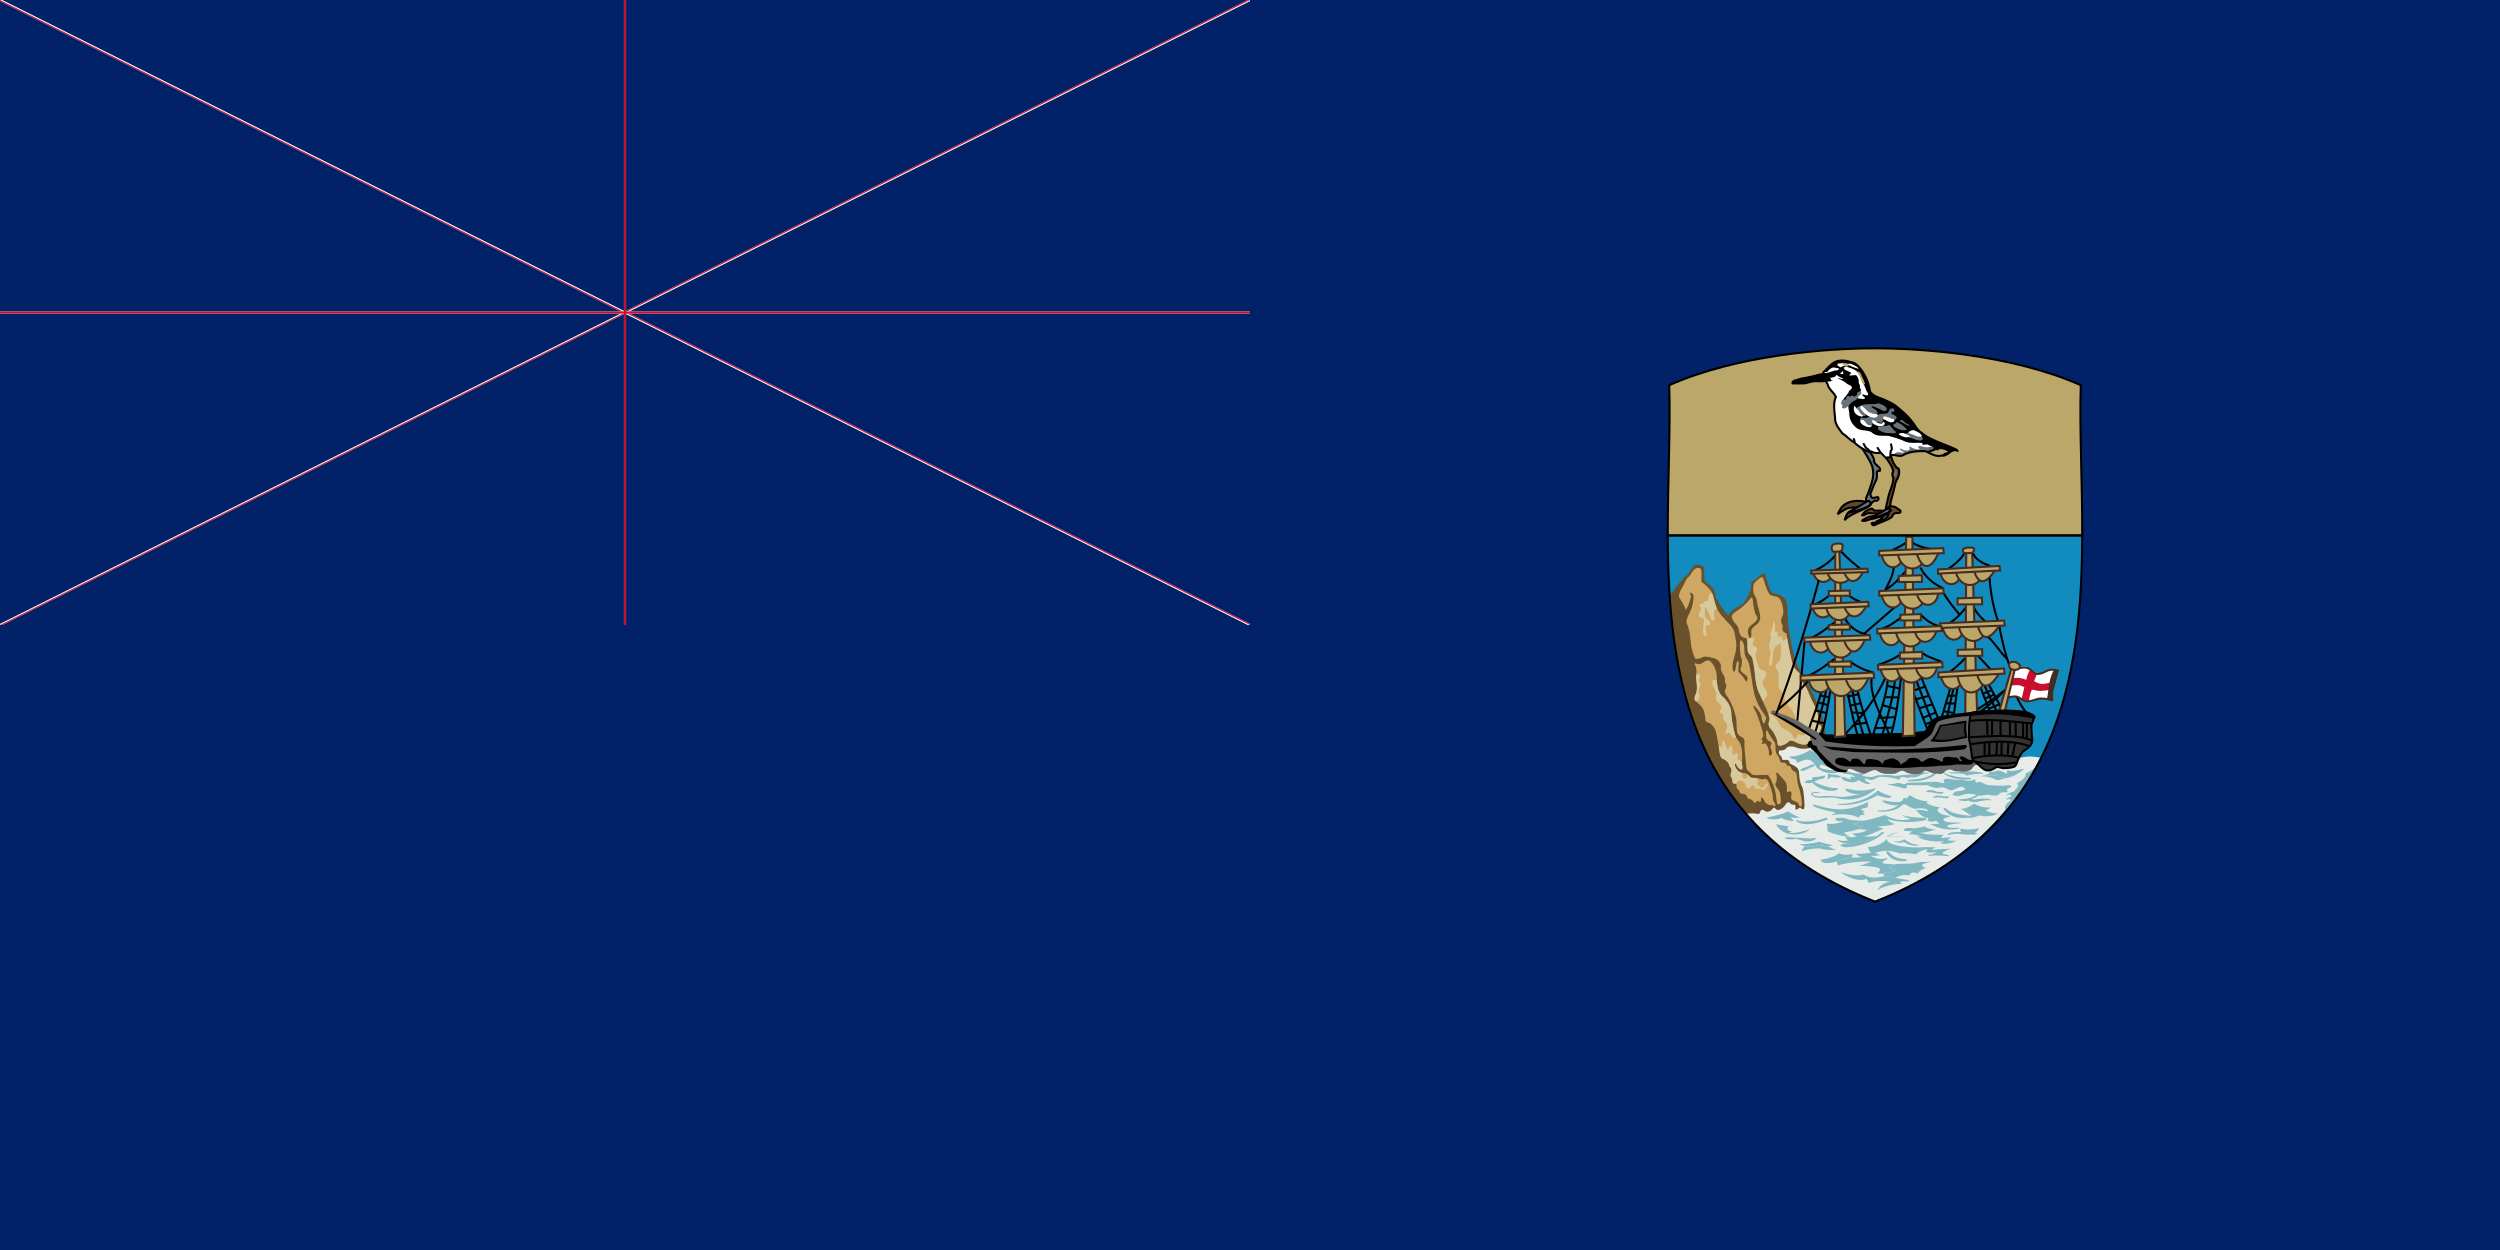 <svg xmlns="http://www.w3.org/2000/svg" width="1200" height="600"><clipPath id="a"><path d="M0 0v150h700v150H600zm600 0H300v350H0v-50z"/></clipPath><path fill="#012169" d="M0 0h1200v600H0z"/><path strokeWidth="60" stroke="#fff" d="M0 0l600 300m0-300L0 300"/><path strokeWidth="40" stroke="#c8102e" d="M0 0l600 300m0-300L0 300" clip-path="url(#a)"/><path strokeWidth="100" stroke="#fff" d="M300 0v350M0 150h700"/><path strokeWidth="60" stroke="#c8102e" d="M300 0v350M0 150h700"/><path fill="#012169" d="M0 300h600V0h600v600H0z"/><path d="M999.475 257.01c-.192 67.849-10.98 140.945-99.473 175.762-88.498-34.817-99.285-107.913-99.477-175.763z" fill="#128bbf"/><path d="M900.002 432.772c40.117-15.782 64.966-41.537 79.395-69.002-2.275-.767-6.806-.837-8.64-.179-2.177-.14-85.552-6.283-95.343-9.847-8.518-3.1-41.017 2.634-56.187 8.014 14.153 29.213 38.665 54.447 80.775 71.014z" fill="#e8ece9"/><path d="M838.156 390.71c1.352-.437 3.934-.333 4.952-.15 1.197.216 1.414.324 1.85-.972.435-1.296 1.415-.972 2.176-.324.762.648 2.717.324 3.479-.756.762-1.076.98-.968 1.741-.216.762.756 1.088.54 1.85.324.762-.212 2.068-1.076 2.721-2.264.653-1.189 1.628-1.62 2.173-.973.544.648 1.088.973 1.85.865.762-.108.98.648.87 1.616-.108.972.327 1.188 2.177-.32 1.633 1.616 2.173.968 2.173-.756 0-1.729-.432-8.097-1.085-8.961-.653-.864-1.306-3.349-1.414-5.293-.206-3.668-.218-3.884-4.68-6.153 0-1.296-.327-1.836-3.479-1.62.11-.432-.435-1.728-1.088-2.268-.653-.54-.762-.756-.435-2.264 1.306.108 2.72-.108 3.482-1.188.758-1.08 3.261-.865 4.785-.216 1.523.648 3.482.756 6.417.324 1.088-.865 2.938-1.837 4.897-2.917 1.955-1.08 2.5-1.512 2.608-3.024.28-3.876-1.088-8.313-2.177-10.361-1.084-2.052-1.41-4.645-2.934-7.885-1.658-3.527-1.633-4.425-3.483-6.585-.506-.594-1.088-1.08-1.197-2.264-.109-1.188-.544-2.808-1.846-3.996-3.29-2.996-4.57-12.634-5.877-19.759-.75-4.083-.217-13.709-1.955-15.221-2.938-2.377-4.353-1.944-6.312-2.7-1.415-1.945-2.064-5.83-3.37-9.286-2.067.324-3.482 2.485-4.897 3.24-1.415.757-1.632.757-1.632 2.701 0 1.94-1.089 4.64-3.044 7.665-1.959 3.02-5.224 2.16-7.94 6.693-5.986-7.233-6.095-9.285-6.53-11.338-.436-2.048-1.415-2.48-4.785-5.396 0-.864-.435-4.317-.108-6.26-2.504-2.053-4.354-1.729-5.547-.217-1.197 1.512-2.068 3.777-3.918 4.64-1.109 1.4-4.454 4.932-7.191 9.136 2.49 37.572 11.034 74.87 36.723 104.698z" fill="#69522b"/><path d="M999.475 257.01c.075-25.558-1.356-50.372-.703-72.116-33.069-14.686-76.58-17.706-98.77-17.706-22.194 0-65.706 3.02-98.774 17.706.653 21.744-.775 46.558-.703 72.115z" fill="#bca76b"/><path d="M805.903 286.593c1.089 1.728 3.048 4.698 3.265 6.314.762-1.566 1.36-2.264 1.524-3.236.163-.972 1.306-2.862.87-3.888-.435-1.027-.761-1.837.436-1.08 1.193.756.963 2.064.703 3.996-.703 5.289-2.934 6.369-3.26 9.933 3.21 7.503.816 10.203 4.294 17.544.544.324 1.997-.253 2.432-.145 1.846-1.297 3.228-.827 5.835-.287 2.612.54 4.027 2.372 4.027 3.992s0 2.053.544 3.025 1.633 2.484 1.415 3.564c-.218 1.076.218 1.724.544 2.264.327.54-.109 1.728-.435 2.485-.327.756-.218 1.728 1.088 3.348 1.306 1.616 4.35 8.42 4.35 12.413 0 3.997.217 5.833 1.85 6.585 1.632.756 2.176 1.404 1.959 3.132-.218 1.729.761 10.69.979 12.094.218 1.404.762 1.08 1.415 1.836.649.752 1.084 1.616 3.26 1.616 2.177 0 4.279-.287 5.693-.07 1.96 2.7 3.157 6.368 3.592 8.636.435 2.269.398 5.364 1.16 5.364.761 0 1.523.108 1.305-2.7-.217-2.81-.435-3.241-1.414-4.641-.98-1.404-1.524-2.052-.98-2.917.544-.864.653-2.268.435-3.348-.217-1.08-.544-2.696 1.306-.54 1.85 2.16 2.395 2.7 2.939 3.456.544.756.758 2.16.653 3.457-.109 1.292.105 1.832.866 1.184.762-.644 1.742.432 1.306 1.836-.435 1.404.11 2.268 1.415 2.7 1.306.432 1.85.756 2.177 1.729.326.972 1.415 1.4 1.415-.54 0-1.945-.762-6.05-1.306-7.341-.544-1.296-.98-4.105-1.089-5.725-.108-1.62-.435-2.048-1.197-2.372-.762-.324-1.415-.864-1.523-1.62-.11-.756-.762-1.026-1.252-1.026s-.92-.378-1.193-.919c-.272-.54-.544-.594-1.088-.648-.544-.054-1.415.27-1.687-.594s-.653-2.106-1.197-2.808c-.545-.702-1.034-.918-1.089-3.344-.054-2.43-.109-2.755-.87-3.619-.762-.864-2.068-3.128-2.612-4.1-.54-.972-1.085-1.944-1.085.108 0 2.048 0 3.128 1.302 3.884 1.306.756 1.633.756 1.089 1.836-.545 1.08 0 1.837.217 2.593.218.756.653 1.512 0 2.264-.653.756-1.306.54-1.197-.644.109-1.188-.326-2.592-.866-3.564-.545-.973-.98-1.62-1.633-1.08s-1.197-.109-.762-.54c.436-.433.327-.757 0-1.08-.326-.325-.435-.649.11-1.297.543-.648.543-.972.217-2.48-.327-1.512-2.721-9.07-3.81-10.797-1.088-1.729-.979-3.025.436-1.297 1.415 1.729 2.612 3.24 2.72 4.64.11 1.405.436 2.27.872 2.81.435.54.761.323.979-.865.218-1.188 1.088-.756-.435-3.02-1.524-2.268-4.354-6.049-5.442-12.85-1.088-6.8-1.524-11.337-2.612-13.169-1.084-1.836-1.41-2.268-1.52-3.996-.108-1.729 0-3.457-.761-4.749-.762-1.296-1.306-1.512-1.415.432-.109 1.94.109 6.26.653 7.017.544.756.218 2.696.109 3.776-.11 1.08-1.821 2.148 1.741 4.32 1.415.865 1.193 2.053.98 2.81-.218.751-.436.643-1.198-.54-.761-1.19-1.523-2.161-2.285-2.81-.762-.647-.87-1.08-.762-2.592.109-1.512.435-2.592 0-3.128-.435-.54-.653-.108-.87.752-.218.864-.436 3.24-.871 3.889-.436.648-.653.216-.98-1.189-.326-1.404.11-3.56.87-6.044.763-2.484 1.198-5.077.545-8.313-.653-3.24-.326-4.213-2.83-6.909-2.499-2.7-5.328-5.292-6.525-8.637-1.198-3.348-1.415-6.264-2.721-7.777-1.302-1.508-3.152-3.452-4.35-3.992v-4.964c0-1.189-.543-1.945-1.958-1.729-1.415.216-2.286 1.404-3.152 3.02-.87 1.62-1.524.865-2.721 3.673s-2.939 4.208-2.939 7.233z" fill="#cfa763" strokeWidth="4.17"/><path d="M813.735 318.224c.87.54 1.704.902 3.01.253 1.306-.648 2.867-2.517 4.608-.68 1.738 1.831 2.717 4.856 2.717 7.232 0 2.372 0 6.8 2.721 9.285 2.72 2.48 4.131 5.072 4.24 8.313.11 3.236 1.306 8.205 1.633 9.5.326 1.293 1.088 2.805 1.959 3.67.87.863 1.523 3.348 1.632 5.936.11 2.592-.326 4.428 0 5.725.327 1.296 0 2.376-.98 1.728-.979-.648-1.196-.972-1.74-2.053-.545-1.08-1.198-.864-.654.757.545 1.62 2.177 3.128 3.592 3.128s1.85.216 2.72 1.08c.867.864.976 1.296 2.5 1.296 1.523 0 1.741 0 3.156.432s1.415.216 2.176 0c.762-.216 1.52.432 2.064 1.836.544 1.405 1.85 5.289 1.85 6.369s0 2.16.762 3.24.544 2.16-.326 1.513c-.871-.648-.871-.432-1.524-.324-.653.108-1.088-.216-1.955-.757-.87-.54-.326-.432-1.197-1.728-.87-1.296-1.415-1.728-1.415-.756s-.109 2.16-.762 1.62-.98-.54-1.523 0c-.545.54-.762.973-1.415-.108-.653-1.08-1.415-1.08-2.068-1.296-.653-.216-.653-.216-.975-1.188-.327-.972-1.306-1.188-2.177-1.188-.87 0-1.306-.432-1.415-1.08-.109-.644-.653-1.076-1.088-1.4-.435-.324-.218-1.08-.327-1.836-.108-.757-.761-.433-1.197-.649-.435-.216-.762-.108-.762-1.188 0-1.08-.435-1.404-.761-2.16-.323-.756 0-1.512.217-2.372.218-.864.11-1.404-.54-2.16-.653-.756-.109-1.513-1.85-3.025s-2.612-.216-3.156-3.776c-.544-3.565-1.633-10.905-2.612-12.093-.98-1.189-1.628-2.053-2.608-2.377-.98-.324-1.632-.108-1.741-2.16-.109-2.048-.762-4.64-2.068-5.937-1.306-1.296-1.85-1.728-2.503-2.268-.653-.54-.87-1.512 0-3.344.87-1.836.544-4.32.435-5.509-.109-1.184-.435-2.696-.217-3.992.217-1.296.108-2.917-.218-3.78-.327-.865-.762-1.08-.218-1.729z" fill="#cfa763" strokeWidth="4.17"/><path d="M846.808 377.283c-.653 1.296-1.415.864-2.068.216-.653-.649-1.415-.649-1.088-1.837.326-1.188.217-1.404-.653-2.052-.1-.075-.201-.141-.302-.208-.272-.008-.59-.008-1.004-.008-1.524 0-1.633-.432-2.5-1.296a7.294 7.294 0 00-.535-.482c-.017.208-.008.482-.008.806 0 1.188 0 .972-1.197 1.296-1.197.325-.98-1.188-1.197-2.16a3.549 3.549 0 00-.189-.581c-1.31-.25-2.691-1.62-3.185-3.087-.544-1.62.109-1.836.653-.756s.762 1.404 1.741 2.052c.98.648 1.306-.432.98-1.728-.105-.416-.13-.898-.118-1.433-.234-.42-.552-.76-.97-.943-1.742-.757-1.198-.973-1.089-2.377.109-1.4-.218-1.4-1.306-.648-1.088.756-1.197-.108-1.197-2.264 0-2.16-1.415-2.16-1.737-.648-.327 1.512-.871.54-1.524-1.62s-1.524-2.7-1.632-.648c-.093 1.736-.578 2.152-1.717 1.188.201 1.254.377 2.426.52 3.348.544 3.56 1.414 2.264 3.156 3.777 1.74 1.512 1.197 2.268 1.85 3.024.648.756.757 1.296.54 2.16-.218.86-.54 1.616-.218 2.372.326.756.762 1.08.762 2.16s.326.973.762 1.189c.272.133.623.058.879.166.28-.366.535-.814.862-1.138 1.306-1.297 3.265.108 3.918 1.728.653 1.62 1.41 2.052 2.39.756.98-1.296.653-1.08 1.741.108 1.089 1.188 1.524.972 1.524.972s1.088-.432 1.85.216 1.197.54 2.608-1.512c1.415-2.052-.649-1.404-1.302-.108z" fill="#d7c99c" strokeWidth="4.17"/><g fill="#7fb8c1" strokeWidth="4.17"><path d="M847.787 392.396c2.608-.216 9.682-2.268 10.44-2.916 1.741 1.188 4.789 2.808 6.095 2.808-2.504.54-4.136.216-4.79-.216.327.756 1.198 1.944 1.742 2.052-2.394-.108-5.11-.648-5.981-1.512-2.068.864-5.55 1.08-7.506-.216zM852.463 395.637c.925.27 5.546 1.026 6.145 1.026-1.524 1.292-.218 2.534 2.34 2.318-1.252.162-2.616.631-1.687.81 2.23.432 8.267-1.188 9.464-1.836-2.068 2.646-12.126 5.076-16.262-2.318zM856.599 402.221c1.247-.648 4.349-.432 5.818.27-1.633.594-4.839.594-5.818-.27z"/><path d="M861.274 402.113c2.231-.378 8.54 1.134 10.77-.216-.761 1.998-4.734 2.269-6.094 1.836-1.356-.432-2.662-.972-3.587-.918.49-.27-.327-.324-1.089-.702zM863.56 405.192c1.687.266 7.723-.486 9.573-1.189 1.955.649 5.818 1.67 6.689 1.563-1.85 1.134-5.387.486-6.526 0-3.265 1.08-5.931 1.404-9.736-.374z"/><path d="M866.444 406.201c2.415.54 4.474.154 6.852-.635.74.315 2.486.702 4.127.623 1.093.619 2.562 1.483 3.977 1.59-1.47.595-6.857 0-7.94-.593-2.722.054-7.401.648-8.54 1.566-.054-.756.44-1.807 1.524-2.55zM863.56 394.016c1.883.624 8.702.324 12.18-1.296 1.374-.64 2.223.432.654.972-5.656 1.945-10.118 2.7-13.378.972-1.29-.68-1.415-1.296.544-.648zM896.955 384.84c-8.376 3.884-13.927 5.072-25.564 1.512-1.084-.333-1.85 0-.653.756 1.198.752 7.615 2.48 9.138 2.588 1.524.108.98.81.055 1.08-.925.27-1.198.918.054.432 1.252-.486 8.242-.669 11.097.81 1.247.648 1.574.54 1.465.054-.109-.486.544-.81 1.47-.918.924-.108 1.468-.432.76-.702-.707-.27-.815-.432-.271-.702.544-.27.598-.54-.218-.702-.816-.162-1.36-.378-.598-.756.761-.374 1.904-.648 2.775-.752.217-.594-.163-2.16.49-2.7z"/><path d="M883.028 385.812c4.789.336 13.6-1.837 18.28-6.37 1.628.969 3.914 2.049 5.11 2.265 1.198.216 2.286 1.296.436 1.296s-4.462-.756-5.655-1.296c-6.203 3.78-13.462 5.023-18.062 4.645-1.302-.108-1.628-.649-.109-.54zM875.468 372.314c-.644.112-3.424.756-4.185.702-.762-.054-1.524.162-1.47.702.055.54.272.864-.87.756-1.143-.108-2.123.324-2.395.648-.272.324-.49.648.653.756 1.143.108 1.742.216 3.048-.378s2.557-1.512 3.972-1.566c1.41-.054 2.826-1.89 1.247-1.62z"/><path d="M871.555 375.662c1.188.765 7.07 2.755 9.192 2.593 2.122-.162 1.724.843.109 1.188-3.32.698-7.372-.735-10.118-2.917-1.36-1.08-.108-1.458.817-.864z"/><path d="M899.403 378.525c-4.5 1.425-9.083.918-10.933.432-1.85-.486-3.537-.594-2.286.594 1.252 1.184 5.279 1.994 7.56 1.4-8.104 1.836-10.226 1.674-12.235 1.35-2.014-.324-5.794-.253-7.397-.108-1.197.108-2.83-.054-3.537-.486-.707-.432-.925-1.242 1.197-1.026 2.118.216 2.395-.216.545-.486s-4.408.486-1.905 2.052 7.995-.108 11.478.864c3.478.972 10.875 1.674 17.894-3.942.36-.287.98-1.076-.38-.644zM888.905 374.042c-.925.054-2.557-.54-3.428-.918-.87-.378-2.118-.432-1.193.81.92 1.242 4.948 1.944 6.363 1.35 1.414-.594.816-1.242 2.226-.378 1.415.864 2.884 1.458 3.918 1.458 1.034 0 1.415 0 .272-.648-1.142-.648-1.686-.81-1.795-1.35-.11-.54-.272-.864.762-.54 1.033.324 2.23.918 3.047.486.816-.432 2.336-1.404 3.696-1.404l.326-.81c-1.959-.162-3.206.432-3.75.648-.544.216-1.524.324-2.558.162-1.034-.162-2.394-.27-2.72-.54-.327-.27-.327-.486.544-.648.87-.162 1.142-.756-.055-.54-1.197.216-4.403.108-6.09-.432-1.687-.536-2.394-.59-3.102-.324-.707.27-.598 1.026.435 1.08 1.034.054 3.374.27 4.19 1.026.817.756.708.81-.217.432-.925-.378-2.612-.162-.87 1.08zM928.282 371.126c-3.261 2.376-7.18 2.916-11.855 3.24-1.36.096-.942.478.218.594 4.893.486 10.553-1.296 12.399-3.24.535-.561.477-1.492-.762-.594zM906.038 376.635c1.415.054 6.308 1.296 7.886 1.836 1.197-.108 1.524-.378 1.306-.81-.218-.432-.38-.918 1.796-.81 2.172.108 7.179.054 8.104.054.762-.325 2.444-1.62 3.206-1.675-1.955.108-10.113.54-11.147.432-1.034-.108-1.578 0-2.23.378-.654.378-1.035.54-1.851.216-.816-.324-2.286-.756-3.098-.27-.816.486-2.503.054-3.972.648z"/><path d="M925.13 376.905c.762-.325 2.444-1.62 3.206-1.675 1.415-.108 3.047.486 3.81.594.761.108 1.577-.054 1.033-.648s-.054-1.62 2.177-1.35c2.227.27 3.37.648 5.546.432 2.177-.216 3.156 1.404 7.288-.216-.327 1.62.435 1.728 1.197 1.404.762-.324 1.632-.216 2.938.756 1.306.973 9.247 1.08 11.097.757 1.846-.324 2.826.648 1.41 1.08-1.41.432-1.74 1.08-1.41 1.512.322.428.649.968-1.088.752-1.741-.216-2.068.324-2.939.972-.87.648-1.088.864-3.482.432-2.39-.432-2.826-.108-4.132.108-1.306.216-1.632.216-2.938-.216-1.306-.432-4.132-.864-5.873-.324-1.741.54-3.047 1.08-4.571.648-1.524-.432-1.633-.216-.653-1.188s1.197-.864 3.047-1.08c1.85-.212 3.265-.752 1.96-1.508-1.307-.756-1.742-.648-3.483.216-1.742.864-2.612 1.4-4.567.324-1.96-1.08-2.939-.864-4.245-.54-1.306.324-3.478-.432-5.328-1.242zM931.656 380.14c-2.491.354-3.16-1.237-5.764-.913-.871.108-2.34 1.184-.327 1.022 2.01-.162 4.186.918 6.145.756 1.959-.162 1.088-1.026-.054-.864zM928.771 382.031c1.31-.474 4.027.432 5.17.216 1.143-.216 2.231.486 1.034.864-1.197.378-4.081-.702-5.387-.324-1.306.378-2.608-.108-.817-.756zM902.773 388.994c1.796.058 8.267-.216 10.825-5.613.196-.415.38-.594 1.197-.054.816.54 3.809 2.322 9.41 2.809 1.57.137 3.265.918.109.702-3.157-.216-8.159-1.08-9.846-2.107-2.83 4.425-7.911 4.948-11.695 4.857-2.281-.054-1.737-.648 0-.594z"/><path d="M916.754 381.653c-.87 1.188-3.864 3.24-5.224 3.348-1.356.108-5.438-.27-6.472-.648-1.033-.378-2.285-.27-.816.756 1.47 1.027 5.115 1.729 6.58 1.405 1.47-.324 3.157-.81 4.3-.108 1.142.702 3.264 2.048 4.512 1.778 1.251-.266 3.809-.266 4.625.108.816.378 2.231 1.512.109.864s-3.864-.108-4.843-.54c1.088 1.512 3.558 3.942 5.66 3.942.489 0 .815.864-.219 1.35 1.034.486 3.425.864 4.676-.27-.326.432-.163.702.381.972s1.197.649.218.757c-.98.108-3.207.378-3.86.108 2.118 1.346 7.614 3.506 13.215 2.426 1.068-.204 1.633-.644-.109-.594-3.591.108-3.805.054-4.458-.32-.653-.382-.544-.702.49-1.026 1.03-.324 3.642-.702 4.73-.702 1.088 0 2.177-.433-.054-.433s-4.948 0-6.036-.378c-1.089-.378-1.905-.864-.762-1.62 1.143-.756 2.34-.54 2.884-1.242-3.592-.054-8-1.944-5.55-3.668.569-.403.38-.432-.545-.54-.925-.108-3.641-.864-4.784-1.512-1.143-.649-.381-1.189.544-1.35-2.122.377-6.367-.757-9.192-2.863zM948.68 381.545c-1.96 1.458-5.656 2.052-7.234 2.052-1.578 0-1.795.54-.544.702 1.252.162 2.612.324 3.156.162s.87-.216 1.683.162c.816.378 2.558.594 4.081.108 1.524-.486 4.023-.702 5.057-.648 1.034.054 2.176.108.109-.486-2.064-.594-5.438-.162-6.254.054-.816.216-3.047.054-1.85-.324s2.23-.972 2.83-1.458c-.436-.108-.708-.216-1.035-.324zM947.646 385.757c-1.687 1.243-4.132 2.427-6.635 2.535 2.285.81 4.19 3.132 5.655 3.024-.707.432-1.574 1.08-2.499 1.188 1.415.378 3.805-.054 5.764-1.134 3.265.918 7.505.324 8.92-.864-2.122 0-4.675-.756-5.818-1.728 1.034 0 2.009-.648 2.499-1.238-2.445.428-6.635-.756-7.886-1.783z"/><path d="M944.167 392.504c.925-.108 1.792-.756 2.5-1.188-1.792.594-9.628-.648-11.964-2.7-2.34-2.048-2.34-.486-.708.972 1.633 1.458 4.513 3.672 10.172 2.916zM949.931 397.469c-.98.54-5.655.864-7.179.54-1.523-.324-2.176-.162-1.795.432.38.594.544 1.134-.708.972-1.251-.162-3.483.108-4.403.432-.926.324-2.068 1.134-.11.81 1.956-.324 3.751-.702 5.22-.324 1.47.378 6.69.486 7.724.054 1.033-.432.326-.432-.164-.432s-.707-.324 0-.648c.708-.324 1.252-1.242 1.415-1.836zM904.678 391.208c-1.96.864-8.485 2.592-10.227 2.7-2.176.972-3.913 1.513-5.002 1.513.762.648 3.696 1.292 4.894.972-.653.644-2.173 1.4-2.717 1.724 1.737-.216 3.805.216 4.676.324-2.286 1.296-5.438 1.728-7.07 1.512.544.756 1.306 1.512 2.285 1.512-2.068.54-4.57.54-5.877.108.544 1.08 1.089 1.728 1.85 1.836-1.741.216-3.918.54-5.764-.54 1.411 1.837 4.567 2.48 9.247 1.945 4.676-.54 8.594-2.593 9.682-3.457-1.96.216-4.571.324-5.877.108 2.612-.648 8.267-3.024 9.247-3.996-1.089 0-2.173-.324-2.939-.864 1.524.216 6.857-.428 8.489-1.076-1.959-.432-3.156-1.62-3.7-2.377 6.852 2.16 14.479 1.454 18.166.54.871-.216.976-1.312-.761-1.188-3.048.216-8.92-.648-10.444-1.404 1.415 1.08 3.156 1.728 4.353 1.944-2.83.756-6.743 1.296-12.511-1.836z"/><path d="M891.626 398.117c.544-.324 2.064-1.08 2.717-1.724-1.198.32-4.132-.324-4.894-.972 1.089 0 2.826-.54 5.002-1.513-3.913-.108-6.634-.108-8.049-.864-1.415-.756-4.023-.54-5.002-.324-.98.216-.653 1.836 3.478 1.404-1.741 1.189-6.417 1.62-8.158 1.189.435 1.4.762 2.804.327 3.56 2.285 1.296 8.267 2.916 11.205 2.7-2.612-.972-4.027-2.052-1.85-2.268 2.177-.216 3.374-.648 5.224-1.188zM884.878 405.138c5.208-.432 12.181-.524 17.732-5.185 1.415-1.188 2.365-.79.98.432-2.935 2.592-10.227 6.153-17.188 6.26-2.834.046-4.131-1.296-1.524-1.507zM923.878 396.605c-1.306.486-4.952 1.08-6.036.918-1.088-.162-2.666-.216-3.537.324-.87.54-.925.864.272.972 1.197.108 2.721.216 3.483.162-.98.54-1.633 1.296-1.85 1.62 1.741-.432 4.947.324 5.872.864-.707.216-1.523-.054-2.122-.378 2.939 3.079 11.641 3.079 13.056 2.538-.653.486-1.252.973-1.905 1.135 2.45.432 5.275.378 8.05-1.243-.925.162-3.696-.108-4.404-.162a5.231 5.231 0 012.118-1.242c-1.084-.216-4.512-.108-5.328.324.326-.648.925-1.458 1.578-1.728-4.3 0-9.519-.054-11.423-1.08 3.047.324 6.42-1.458 7.831-1.458-2.39-.054-5.002-.594-5.655-1.566zM912.945 398.98c-2.123.433-5.329 1.297-6.2 1.783-.87.486-1.795.756.11.756 1.904 0 7.07.216 8.212.378-2.884-.432-6.798-.54-7.56-.54-.762 0-1.632-.054-.217-.486 1.414-.432 3.265-1.404 5.655-1.89zM908.65 404.003c.758 0 4.077 0 5.383-1.134 1.36 1.026 3.972 2.48 5.655 2.48 1.687 0 1.524.433.054.595-1.465.162-4.349-.698-5.818-1.778-1.959.702-3.587.108-5.274-.163zM883.468 418.523c3.37 1.296 7.831 2.268 11.092 1.188 1.85 1.62 5.66 1.728 7.723 1.296 2.068-.432 3.918-.648 6.204.108 2.281.756 6.96.81 8.267 1.886-1.197.059-3.755 0-4.353.167-.6.157-.273.535.816 1.13-3.696-.216-10.063 1.35-12.018 3.024.703-1.674 2.88-3.943 6.308-3.943-1.959-.697-8.212-.751-10.226.487-.598-.649-1.306-1.725-1.36-2.157-3.316 1.886-9.845-.81-12.453-3.186zM874.815 412.478c4.015-.569 6.748-1.836 7.945-3.024.708.648 3.642 1.296 6.853.324-.653.486-.708 1.404-.436 1.89-2.122.054-6.149 1.08-7.505 1.783-1.36.697-5.333 1.184-6.635.481-1.306-.698-1.36-1.292-.222-1.454z"/><path d="M889.177 411.668c-2.122.054-6.149 1.08-7.505 1.783.272.54.435 1.4.49 1.994 3.914-1.405 12.888-2.265 16.316-1.724-1.632.108-4.734 1.778-6.471 1.994 4.24-.324 8.376.54 9.46.81 1.088.27 1.306 1.08.49 1.836-.816.756-1.193.864.544.918 1.741.054 5.333-.162 6.965-1.728-.653-.702-2.34-.432-2.83-.918 1.143-.378 2.45-1.188 2.939-1.782-2.938-.054-4.027-.108-5.006-.325-.98-.211-1.687-.486-.49-1.13 1.197-.648 1.741-1.188 2.122-1.62-2.122.594-5.437 1.08-8.212-1.08 1.033.27 3.478.108 4.349-.27-.925-.486-1.683-.864-2.445-.864 2.227-1.08 6.635-2.052 12.072.108 2.721-.216 5.66-.108 7.723.432.87-.864 2.72-2.916 3.7-3.456-6.417.54-17.949-.648-17.73-3.993-2.069 2.696-6.853 4.209-8.921 3.777-.218.972.653 2.16 1.415 2.808-2.177.432-5.877.756-7.614.432.98.972 2.825 1.836 3.913 1.728-2.28 0-3.478.432-5.274.27z"/><path d="M902.5 419.28c1.742.053 5.334-.163 6.966-1.73-.653-.701-2.34-.431-2.83-.917 1.143-.378 2.45-1.188 2.939-1.782 4.567-.374 8.648-.158 10.603-.752 1.959-.594 6.965-.27 7.945-.54-4.354.697-5.224 1.076-5.442 1.778-.218.702 1.415 1.296 2.449 1.296-1.96-.108-4.408 1.944-4.626 2.754-2.607-1.512-3.859.27-4.131.864-1.088-.432-4.68-.324-6.53 1.242-2.39-.702-3.968-1.08-6.363-.702 1.47-.324 1.198-1.296-.98-1.512zM923.388 406.646c1.47-.054 4.676.108 5.819-.054-.762.378-1.737 1.08-1.955 1.404 3.696-.432 8.753-.702 10.222-.486-1.792-.27-3.642.864-4.567 1.458-.925.594-.38.972.87 1.134 1.252.162 2.94 1.134.654.81-2.286-.324-6.798-.324-7.886-.162-1.089.162-1.687-.378-.11-.594 1.579-.216 2.663-.756 3.425-1.188-1.306.324-3.805.324-4.567.108-.762-.216-1.252-.648-.38-.864.87-.216.271-.54-.654-.432-.925.108-3.265 1.08-4.57 2.322 1.414-1.458 2.666-2.754 3.7-3.456zM906.8 409.076c1.796 1.998 3.914 3.132 7.287 3.24.708.021 2.026.964.327 1.027-4.571.162-6.852-.919-8.866-3.835-.414-.598.352-1.433 1.252-.432zM964.778 384.515c-1.356.918-3.152 2.539-1.959 4.803.143-.075.277-.162.415-.241a131.757 131.757 0 0013.776-20.087c.046-.24.087-.469.117-.668-1.524 1.296-3.918 2.588-4.898 2.912.653 1.728-2.39 3.996-4.022 4.644.653 1.08.435 2.7-.98 3.025.327.968-.762.968-2.068 1.508s-1.959.972-2.39 1.62c.703-.378 1.683-.702 2.227-.54.544.162.653.972-.326 1.188-.98.216-1.629.756-1.96 1.188 1.415-.54 3.429-.27 2.068.648zM868.888 359.9c1.633 1.135 4.517 3.02 8.267 2.75 1.85 1.46 4.735 2.701 6.04 2.971-2.503 1.026-5.223 1.89-5.93 2.7-1.144-1.08-2.609-.918-2.99-1.458-1.088.865-.925 1.405-.217 1.837.707.432 6.2 1.35 7.56.972 1.36-.378 1.724.74.598 1.13-2.938 1.026-8.648.054-10.607-3.074-1.959-3.133-3.646-4.321-8.974-1.459-.599-1.512-.599-1.89-1.633-1.89s-2.938-1.35-1.47-1.296c1.47.054 5.823-.594 9.356-3.182z"/><path d="M870.194 366.863c-.908.225-3.482 1.62-4.403 1.729-.925.108-2.558 1.404-.87 1.458 1.682.054 3.858-1.782 5.056-1.944 1.197-.162 1.306-1.513.217-1.243zM877.319 371.936c.163.54.163 1.134 0 1.512-.164.378-.164.864.544.324.707-.54 1.143-1.188 1.85-.81.707.378 2.503.324 3.315.216.82-.108 1.089-.27-.104-.756-1.198-.486-2.395-.648-3.048-.594-.653.054-1.469-.108-2.013-.324-.544-.216-.708-.108-.544.432zM903.1 372.098l-.327.81c2.013-.054 6.91.432 8.485 1.404 1.523-1.188 1.251-1.566 2.34-1.35 1.088.216 2.448.594 3.047.27.599-.324 1.034-.27 1.687-.162.649.108 2.064-.162 2.88-.648.816-.486 2.503-1.134 3.482-1.134.98 0 2.173-.216.381-.486-1.795-.27-4.516.27-5.441.594-.921.324-3.696.54-5.329.54-1.632 0-3.86.81-5.71.324-1.85-.486-4.407-.162-5.496-.162zM934.05 371.342c2.403 1.126 7.233 2.106 10.988 1.944.653-.029 1.967.665.322.81-4.24.378-8.05-.212-11.582-2.16-.98-.54-.653-1.026.272-.594zM936.499 371.288c3.696-.108 6.47-.054 7.614 1.026 2.118-.648 5.927-1.026 6.798-.864.87.162 1.85-.216-.164-.702-2.013-.482-6.689-.644-8.158-.374-1.47.266-6.04.428-7.56.266.653.108 1.084.216 1.47.648zM950.856 372.746c1.741-.918 6.744-.054 8.267-.702-1.088 1.296 3.483 1.404 7.451.378-1.524.972-4.784 1.134-6.2 1.728-1.414.594-2.176.162-3.264-.324-1.088-.486-3.86-1.458-6.254-1.08z"/><path d="M966.574 372.422c-3.968 1.026-8.54.918-7.45-.378-1.524.648-6.527-.216-8.268.702 1.796-1.08 3.156-.216 4.458-2.43.816.166 2.72.274 3.374-.59 1.143.27 3.156.756 3.755 1.346.598.594 1.52-.162.757-1.076 1.796-.648.657.768 4.843-.27.871-.216 2.993-.594 3.7-.648-1.414 1.134-3.101 2.372-5.169 3.344z"/></g><path d="M999.475 257.01c-.192 67.849-10.98 140.945-99.473 175.762-88.498-34.817-99.285-107.913-99.477-175.763z" fill="none" stroke="#000" strokeWidth="2"/><g strokeWidth="4.17"><path d="M839.951 287.527c-1.473 1.882-3.043 3.457-5.073 4.894-2.03 1.442-4.642 2.593-3.194 5.04 1.453 2.446 2.612 2.737 2.901 4.607.293 1.87.728 3.456 2.177 3.888 1.452.428 2.03.141 2.03 3.166 0 3.024 0 4.175 1.306 5.326 1.306 1.15 1.16 2.301 1.741 5.039.578 2.734.578 8.637 2.32 12.667 1.74 4.03 5.658 11.661 5.223 13.244-.435 1.583-1.017 2.733.724 4.603 1.742 1.873 2.901 4.607 3.048 6.19.142 1.587.435 2.16 2.172 1.587 1.741-.578 2.612-1.155 3.194-1.874.578-.718 1.737-.573 3.336.287 1.595.864 4.06 1.728 5.509.864 1.452-.864 2.176-2.156 3.482-2.156 2.03-1.442 2.755-4.466 3.19-5.326.435-.864.146-.864-.724-1.728s-.436-2.306-.582-3.743c-.142-1.442-.724-3.598-2.466-6.768-1.737-3.165-2.754-7.054-3.913-8.06-1.16-1.009-1.742-3.456-1.888-4.606-.142-1.151-1.448-2.16-2.32-3.025-.87-.86-1.74-2.156-2.753-7.195-1.018-5.04-1.742-8.637-1.742-9.501 0-.864-.146-1.01-1.017-1.296-.87-.287-1.306-1.729-1.013-2.447.289-.72-.293-1.438-.582-2.302-.289-.864 0-2.447.582-3.31.578-.865.435-3.312-.146-5.327-.582-2.015-1.16-3.743-3.483-4.034-2.319-.286-2.754-.86-3.625-2.733-.87-1.87-1.741-5.18-2.03-5.904-.289-.718-.724-.864-2.466.578-1.741 1.437-2.319 1.915-2.319 4.607 0 1.728.29 2.302.867 3.311.582 1.005.728 1.296 1.164 4.03.435 2.733 2.9 7.054-.293 9.5-3.19 2.448-2.755 3.025-2.608 4.75.142 1.727-.871 2.878-1.453.431-.577-2.447 0-3.884 1.742-5.035 1.74-1.155 3.336-2.592 2.176-4.175-1.163-1.583-1.595-5.326-1.741-7.054-.147-1.728-.435-2.306-1.453-1.01z" fill="#cfa763"/><g fill="#d7c99c"><path d="M814.112 324.231c-.08 1.172.184 2.46.276 3.494.109 1.188.436 3.673-.435 5.509-.87 1.832-.653 2.804 0 3.344.038.03.071.058.105.087 1.774-.59 2.005-2.555 1.527-3.506-.506-1.005-.36-2.23.218-3.236.582-1.01.582-1.583.075-2.306-.51-.719-.51-.719.072-2.733.51-1.774-.779-1.762-1.838-.653zM832.664 352.128c-.327-1.296-1.524-6.265-1.633-9.501-.109-3.24-1.52-5.833-4.24-8.313-2.122-1.94-2.587-5.056-2.687-7.461-1.595-.968-2.27-.528-2.135 1.27.142 1.941 2.101 2.88 1.812 5.684-.289 2.808-.289 2.09 1.089 3.457 1.377 1.366 1.883 2.663 1.16 3.24-.725.573-.8 1.583.217 1.94 1.013.361 1.088 1.442.942 2.447-.147 1.01.8 1.226 1.377 1.944.582.719.653 2.447.075 3.457-.582 1.005-.653 2.588.36 1.728 1.017-.864 1.453-.075 2.248 1.292.69 1.18 1.268.81 2.018.453a9.066 9.066 0 01-.603-1.637zM824.179 292.172c-1.076.079-1.813 1.014-1.197 4.283.385 2.023-1.16 1.583-1.737.573-.582-1.005-1.018-3.165-2.177-5.039-1.164-1.87-.582 1.296-.724 3.025-.147 1.728 1.013 1.728 2.03 3.165 1.013 1.442.142 2.02-1.017 2.02-1.16 0-.578 2.3-.289 3.884.289 1.582-.289 1.873-1.164.577-.866-1.296-.288-3.311-.142-5.758.142-2.447.289-1.874-1.306-2.447-1.595-.577-1.306-.864-.724-2.305.578-1.438 1.16-2.16.435-2.88-.728-.718-.582-1.15.578-1.296 1.16-.14.728-1.005 1.741-1.296 1.017-.286 1.453.146 1.595-1.724.121-1.562.649-2.522 1.83-2.048.71 2.405 1.636 6.149 2.268 7.266zM850.688 318.045c.431-3.165.142-6.33 1.448-7.486 1.306-1.15 2.901-3.452 2.755 1.442-.143 4.894-.29 4.607-1.302 5.758-1.017 1.15-1.888 1.437-.87 3.31 1.012 1.87 1.159 2.016 1.012 4.895-.142 2.879-.142 4.03 1.017 5.471 1.16 1.437 1.449 1.583 1.742 3.166.289 1.582 1.302 3.743 2.608 4.893 1.306 1.151 2.758 4.462 2.9 6.768.147 2.301 2.177 2.879 4.06 4.462 1.889 1.583-.43 2.733-1.883 2.015-1.448-.72-.87 0-1.741 1.005-.871 1.01-1.16 1.155-1.884-.573-.724-1.729-3.194-2.88-4.353-3.311-1.16-.432-2.173-2.306-3.19-4.176-.87-1.607-2.595-2.783-4.169-2.903.435 1.213.67 2.164.544 2.617-.435 1.583-1.017 2.733.724 4.603 1.742 1.873 2.901 4.607 3.048 6.19.142 1.587.435 2.16 2.172 1.587 1.741-.578 2.612-1.155 3.194-1.874.578-.718 1.737-.573 3.336.287 1.595.864 4.06 1.728 5.509.864 1.452-.864 2.176-2.156 3.482-2.156 2.03-1.442 2.755-4.466 3.19-5.326.435-.864.146-.864-.724-1.728s-.436-2.306-.582-3.743c-.142-1.442-.724-3.598-2.466-6.768-1.737-3.165-2.754-7.054-3.913-8.06-1.16-1.009-1.742-3.456-1.888-4.606-.142-1.151-1.448-2.16-2.32-3.025-.87-.86-1.74-2.156-2.753-7.195-.796-3.939-1.411-6.992-1.641-8.554-1.043 1.65-1.754 2.052-2.13.922-.436-1.292-1.018-2.015-1.596-1.15-.582.864-.728-.72-.728-1.438 0-.723-.142-.864-.87-.864-.725 0-.143-1.15-.436-3.311-.289-2.16-.724-2.447-1.013.145-.289 2.588-1.741 4.171-1.16 4.749.578.577.29 1.728-.293 3.456-.577 1.724-.288 2.734.147 3.884.435 1.151-.289 3.312-.582 5.185-.289 1.87 1.164 3.74 1.6.573zM838.792 309.122c0 3.024 0 4.175 1.306 5.326 1.306 1.15 1.16 2.301 1.741 5.039.578 2.734.578 8.637 2.32 12.667.518 1.2 1.234 2.725 1.967 4.312.962-.752 1.8-2.044 2.097-2.73.43-1.009-.871-3.024-1.888-4.748-1.013-1.728.146-2.306 1.16-4.466 1.016-2.156-.143-2.301-1.738-2.879-1.599-.573-1.599-2.015-2.47-4.316-.87-2.302-.724-3.311-.142-4.607.578-1.297.143-2.302-1.017-2.593-1.16-.286-.87-1.15-.435-2.588.435-1.442.724-1.728-1.013-1.296-1.319.324-1.637.569-2.03 1.043.096.415.142.993.142 1.836z"/></g></g><g fill="none" stroke="#000" strokeWidth=".5"><path d="M866.195 307.95l-3.477 38.035M876.608 331.249c-1.42 6.434-3.291 13.743-5.187 19.94M922.115 312.934c2.637 2.45 6.178 3.023 10.097 4.924M939.577 329.754l-1.928 14.655M937.693 330.402l-3.457 15.046M874.333 331.704c-1.633 6.254-3.819 11.957-5.916 17.747" strokeWidth=".656"/></g><path d="M949.778 367.082c-.09.028-.187.049-.29.064-.102.016-.21.026-.319.034l-.332.022c-.11.007-.22.015-.327.027a2.82 2.82 0 00-.305.048c-.096.022-.186.05-.267.087a.727.727 0 00-.21.144.586.586 0 00-.136.217 3.805 3.805 0 01-.277.338c-.05.055-.103.11-.155.165a21.235 21.235 0 00-.314.338 3.276 3.276 0 00-.29.37 2.279 2.279 0 00-.122.203 5.307 5.307 0 01-2.7 1.157c-.711.197-2.381.246-3.086 0-1.359.018-2.785-.082-3.6-.643-.955-.493-2.2-.17-2.957.257-.604.339-.723.962-1.414 1.157-.416.548-2.254.483-2.957.257-1.603.102-2.583-.416-3.728-.771-.756-.536-1.968-.928-2.83-.129-.539.575-1.272.956-2.185 1.157-1.568-.063-3.345.205-4.5-.386-1.287-.108-1.777-.81-2.956-1.156-1.346-.229-1.97.47-2.829.77-.768.64-1.858.709-3.214.643-1.4-.056-3.103.19-3.985-.385-1.136-.127-1.864-.78-2.7-1.157-.825-.65-2.364.03-3.086.386-1.235.191-1.696 1.157-3.251 1.028-1.267-.156-2.13-.674-3.304-1.028-1.106-.494-2.1-1.266-3.857-1.157-.524.693-1.658.982-2.82 1.028-1.045.013-2.077.014-2.837-.257-2.102-.064-3.111-2.275-4.633-3.455l-7.6-7.535c.436-1.347.59-1.581-.109-2.462.289-1.343-.631-1.526-.257-2.873.57-1.034-1.026-.855-1.414-1.414-.913-.178-1.301-.848-2.186-1.157-.72-.503-1.416-.836-2.314-1.285-.789-.326-1.468-.76-2.186-1.157-.541-.487-1.259-.798-1.8-1.286-.702-.323-1.272-.748-1.8-1.156-.738-.233-1.097-.783-1.801-1.157-.51-.477-1.333-.885-1.929-1.286-.937-.308-1.79-.919-2.828-1.156-.704-.026-.92-1.597.379-1.543.928.029 1.499.618 2.193 1.028 1.093.45 2.163.923 3.47 1.157.758.45 1.436.686 2.315 1.028.76.589 1.76.692 2.7 1.286.875.398 1.919.871 2.444 1.285.744.315 1.128.854 1.93 1.157.276.335.843.488 1.285.9.788.294 1.497.631 2.057 1.028.733.48 1.137.534 1.672 1.028.662.205 4.844 2.31 4.633 2.061 4.117.792 5.938 1.041 10.078 1.63l30.025.473 10.886-4.548 3.307-5.236 16.092-2.942c-.305-.324 28.244-1.003 28.846 1.394.254 1.01 1.027 3.042.101 3.52-.606.314-26.96-3.354-27.368-.987-.177 1.027.04 7.421.187 8.453l.441 3.095.442 3.094.441 3.095.441 3.095z" fill="#666"/><g fill="none" stroke="#000" strokeWidth=".5"><path d="M868.195 326.585c-4.852 5.522-9.682 9.928-14.86 14.141M894.873 304.102l15.643-13.532M887.854 317.477c3.134 2.197 6.638 4.173 11.416 5.384M885.643 297.025c1.947 3.083 4.232 6.075 11.056 7.857M881.196 266.236c-2.113 2.808-5.49 5.425-9.911 7.573M886.804 285.231c2.228 2.158 5.362 3.411 8.566 4.594M886.802 332.341c1.575 7.75 2.935 13.906 4.732 20.323M885.56 352.504c8.128-8.345 15.07-17.312 19.579-27.554M921.724 294.774c2.604 2.79 5.319 4.815 9.564 5.965M933.02 284.785c2.207 3.957 4.925 6.89 7.472 10.169M908.998 272.416c-.273 3.934-2.66 7.887-4.33 11.297M914.62 274.356c-2.896 3.223-5.693 6.676-9.653 8.657M915.117 260.326c-1.987 1.352-4.754 2.936-6.926 3.734M944.77 290.259c-2.4 2.85-4.801 6.201-8.753 8.66M945.215 313.996c-3.07 2.907-5.825 6.286-9.347 8.515M962.98 330.782c-5.5 4.314-11.132 8.364-17.229 11.486M948.679 342.831c5.164-3.221 9.72-7.66 14.301-12.049M947.185 290.852c.992 2.592 3.305 5.428 5.596 7.277" strokeWidth=".656"/></g><path d="M943.799 265.011l-.45 77.907 5.671-.337-2.379-77.82z" fill="#bca76b" stroke="#472b1f" strokeWidth=".377"/><g stroke="#000"><path d="M947.576 365.467c1.352.816 2.13 1.543 3.245 2.625 2.483 2.282 4.146 2.291 7.69-.02 1.322.151 2.66.842 4.094.579 1.266.04 2.496-.186 3.733-.454 1.514-.363 1.73-2.187 2.266-3.408.693-1.418 1.449-2.882 2.445-4.107 1.312-.882 2.728-1.79 3.635-3.103 1.037-1.219.86-2.807.643-4.272-.12-1.391-.23-2.688-.219-4.091-.346-1.772 1.188-3.144 1.056-4.883-.876-.78-2.322-.988-3.498-1.328a44.53 44.53 0 00-6.284-.907c-1.726-.14-3.448-.325-5.166-.453-1.697-.134-3.391-.25-5.094-.254-1.909.053-3.879-.184-5.749.124-1.337.314-3.025.193-4.126.808-.494 1.296-.811 2.637-.866 3.98-.181 1.158-.249 2.36-.247 3.573.067 2.209-.228 4.457.386 6.6.408 1.725.55 3.48.876 5.186.047 1.36.215 2.762 1.18 3.805z" fill="#333" strokeWidth="1.313"/><g fill="none" strokeWidth=".5"><path d="M954.055 327.525l7.718 14.438M973.34 342.719c-2.276-2.389-4.063-5.267-5.44-8.556" strokeWidth=".656"/></g></g><g fill="#472b1f"><path d="M972.816 320.193l2.541 1.787.177.067c-.832-.778-1.642-1.623-2.698-1.852 0 0-.014 0-.02-.002zM967.454 320.947l-.287.087-3.573 13.97zM984.494 321.454c-.88.073-1.717.444-2.549.839l1.5-.523 1.952-.29a5.544 5.544 0 00-.903-.026zM967.9 334.163l-.7.136c.293 0 .573.015.805.075.354.091.668.23.967.387zM969.298 334.943c.915.551 1.688 1.26 2.772 1.549zM977.56 335.656l-4.767.954c1.669.148 3.165-.508 4.767-.954z"/></g><path d="M967.69 320.09l-4.095 14.913 4.306-.84 4.516 2.52 6.827-1.365 3.465.526c1.071-4.793.758-10.449 3.571-14.494l-2.835.42-4.517 1.575-3.57-1.365-2.836-1.996z" fill="#fff"/><path d="M974.203 321.875c-.715 1.375-1.41 2.76-1.577 4.41 0 0-2-.697-3.044-.838-1.11-.15-3.362 0-3.362 0l-.029.095-.969 3.528c.103-.013 2.749-.34 3.94-.159.886.135 2.52.947 2.52.947-.44 1.894-.881 3.786-1.32 5.68l.84.47 1.829.553.053-.01.772-.157c.352-1.942.638-3.95 1.5-5.383 0 0 2.77.744 4.306.631 1.058-.077 3.24-.31 3.777-.369.153-1.201.31-2.404.52-3.585-.538.146-2.876.72-4.192.592-1.19-.115-3.359-1.259-3.359-1.259.317-1.225.876-2.452 1.47-3.677z" fill="#c8102e"/><path d="M964.707 320.02c-1.815-4.97-4.07-13.11-4.992-19.566" fill="none" stroke="#000" strokeWidth=".656"/><g stroke="#472b1f"><path d="M966.343 321.17s4.49-1.06 6.357-.655c1.955.423 3.197 2.656 5.178 2.935 2.281.322 4.321-1.806 6.617-1.995 1.09-.09 3.256.42 3.256.42l-1.47 5.461-1.261 4.622v4.096s-3.845-.925-5.776-.736c-2.424.238-4.424 1.656-6.827 1.26-1.776-.29-2.669-1.755-4.411-2.205-1.438-.371-5.097.585-5.097.585z" fill="none" strokeWidth="1.313"/><g fill="#bca76b" strokeWidth=".3"><path d="M967.167 321.034l-1.788.105-5.67 20.06 2.626.106z" strokeWidth=".394"/><path d="M965.38 321.139c-.785-.436-1.349-1.719-.945-2.52.459-.91 1.963-1.128 2.94-.84 1.071.316 2.565 1.463 2.206 2.52-.46 1.353-2.954 1.534-4.202.84z" strokeWidth=".394"/></g></g><path d="M986.06 321.577c-2.734 3.961-2.508 9.372-3.547 14.025a44.4 44.4 0 012.374.451v-4.095l1.323-4.621 1.54-5.462s-.803-.17-1.69-.298z" fill="#472b1f"/><g fill="none" stroke="#000" strokeWidth=".5"><path d="M953.746 305.335c2.813 1.919 5.69 7.026 9.695 11.033M959.039 298.048c-2.082-5.481-3.76-14.432-4.054-21.105M950.75 330.2l4.433 11.57M955.16 271.54c-3.815-.977-7.432-3.68-8.003-5.85M930.26 275.342c2.475.189 11.128-6.283 12.453-9.653M952.311 328.543l6.102 13.033M951.832 332.926l4.444-1.673M952.579 335.36l4.74-1.982M954.53 340.248l5.164-2.195M949.22 314.59l6.231 6.675M936.017 330.76l-4.302 14.54M934.827 334.002l4.35-.063M933.766 337.585l5.07.148M932.604 341.294l5.49 1.038" strokeWidth=".656"/></g><g fill="#bca76b" stroke="#472b1f"><path d="M947.182 263.054c-1.014-.351-3.693-.42-4.757.436-.572.459-.096 1.996.618 2.009 1.441.025 3.27.094 3.845-.328.596-.437.982-1.88.294-2.117z" strokeWidth=".381"/><path d="M931.435 275.21c1.86 7.615 9.94 6.345 9.566-.606" strokeWidth=".521"/><path d="M938.854 274.854c2.42 8.746 12.922 7.288 12.437-.696" strokeWidth=".638"/><path d="M947.737 274.687c2.366 6.406 5.699 5.163 9.676-.656" strokeWidth=".546"/><path d="M959.725 271.646l-29.54 1.692.073 2.001 29.78-1.529z" strokeWidth=".529"/><path d="M932.514 301.277c1.789 8.377 10.213 7.132 9.957-.49" strokeWidth=".557"/><path d="M940.234 301.021c2.348 9.626 13.295 8.22 12.943-.537" strokeWidth=".68"/><path d="M949.472 301c2.337 7.06 5.827 5.76 10.072-.544" strokeWidth=".583"/><path d="M961.994 297.885l-30.743 1.318.037 2.193 30.989-1.134z" strokeWidth=".565"/><path d="M931.726 324.889c1.985 8.549 10.603 7.124 10.204-.68" strokeWidth=".571"/><path d="M939.64 324.489c2.121 12.756 13.784 8.182 13.266-.782" strokeWidth=".697"/><path d="M949.115 324.301c2.524 7.192 6.08 5.797 10.322-.736" strokeWidth=".597"/><path d="M961.903 320.887l-31.51 1.9.077 2.246 31.767-1.716z" strokeWidth=".579"/><g strokeWidth=".256"><path d="M951.31 286.863l-11.69.344.035 2.903 11.781-.04zM951.39 311.59l-11.69.344.035 2.903 11.781-.04z" strokeWidth=".336"/></g></g><g stroke="#000"><path d="M922.19 325.145l8.622 20.746M878.52 331.613c-.943 6.542-2.43 14.903-4.096 21.204" fill="none" strokeWidth=".656"/><path d="M975.238 344.242c-4.91-.791-9.84-1.601-14.81-1.819-3.914-.171-7.846.058-11.75.408-5.69.512-11.506.774-16.963 2.468-.736.229-1.523.483-2.074 1.022-1.539 1.502-1.69 4.002-2.988 5.716-1.258 1.66-6.062 4.43-7.795 5.586-12.624.316-26.653.14-42.35-2.209l-2.208-2.468-.91-.91 2.469.91 5.586.13 13.64-.52s11.525.014 17.278-.26c3.254-.154 6.514-.348 9.743-.779.699-.093 1.489-.004 2.079-.39.965-.63 1.277-1.92 1.948-2.858.63-.88 1.027-2.03 1.949-2.598 2.46-1.843 5.583-1.676 8.261-2.188 3.214-.615 6.171-.739 9.408-1.215 3.742-.55 7.524-.81 11.3-1.014 2.422-.13 4.856-.308 7.275-.13 3.678.272 7.713-.015 10.912 1.82.587.336 1.645.977 1.3 1.558-.226.38-.864-.19-1.3-.26z" strokeWidth=".394"/><g fill="none" strokeWidth=".5"><path d="M917.798 260.326c1.869 1.431 5.317 2.625 8.663 3.134M913.923 313.015c-3.953 2.845-8.13 4.798-12.454 6.16M925.107 350.04l-6.872-18.023M919.596 326.117l7.91 20.552M918.624 331.433l5.251-1.815" strokeWidth=".656"/></g></g><path d="M914.98 257.666l-1.632 95.75 5.67-.34-1.065-95.4z" fill="#bca76b" stroke="#472b1f" strokeWidth=".378"/><path d="M921.794 272.466c2.215 4.21 5.758 7.589 10.942 9.942" fill="none" stroke="#000" strokeWidth=".656"/><g fill="#bca76b" stroke="#472b1f"><path d="M903.257 266.5c1.788 8.377 10.212 7.132 9.957-.49" strokeWidth=".557"/><path d="M910.976 266.244c2.348 9.627 13.295 8.22 12.944-.537" strokeWidth=".68"/><path d="M920.215 266.222c2.337 7.062 6.603 7.703 10.072-.543" strokeWidth=".583"/><path d="M932.736 263.108l-30.742 1.318.036 2.194 30.99-1.135z" strokeWidth=".565"/><path d="M903.257 285.8c1.788 8.377 10.212 7.132 9.957-.49" strokeWidth=".557"/><path d="M910.976 285.544c2.348 9.627 13.295 8.22 12.944-.537" strokeWidth=".68"/><path d="M920.215 285.522c2.337 7.062 9.4 5.874 10.072-.543" strokeWidth=".583"/><path d="M932.736 282.408l-30.742 1.318.036 2.194 30.99-1.135z" strokeWidth=".565"/></g><path d="M912.415 296.559c-2.772 1.82-5.293 4.05-8.94 5.171" fill="none" stroke="#000" strokeWidth=".656"/><g fill="#bca76b" stroke="#472b1f"><path d="M902.338 303.919c1.789 8.377 10.212 7.132 9.957-.49" strokeWidth=".557"/><path d="M910.058 303.663c2.347 9.626 13.295 8.22 12.943-.537" strokeWidth=".68"/><path d="M919.296 303.641c2.337 7.062 8.58 4.842 10.072-.543" strokeWidth=".583"/><path d="M931.818 300.527l-30.743 1.318.036 2.194 30.99-1.135z" strokeWidth=".565"/></g><g fill="none" stroke="#000" strokeWidth=".5"><path d="M906.224 325.834c-.793 9.457-4.582 18.016-7.145 26.942M909.647 325.908c-.846 9.194-3.699 17.835-6.028 26.473M912.475 325.09c-1.101 10.214-2.332 18.743-4.614 27.24" strokeWidth=".656"/></g><g fill="#bca76b" stroke="#472b1f"><path d="M902.732 321.25c1.789 8.377 10.212 7.132 9.957-.49" strokeWidth=".557"/><path d="M910.452 320.994c2.347 9.626 13.294 8.22 12.943-.537" strokeWidth=".68"/><path d="M919.69 320.972c2.337 7.062 8.488 5.668 10.072-.543" strokeWidth=".583"/><path d="M932.211 317.858l-30.742 1.318.036 2.194 30.99-1.135z" strokeWidth=".565"/><path d="M922.445 276.116l-11.034.344.031 2.903 11.12-.04z" strokeWidth=".327"/><path d="M921.986 294.77l-9.81.323.028 2.721 9.887-.038z" strokeWidth=".298"/><path d="M922.603 312.926l-10.666.345.034 2.916 10.75-.04z" strokeWidth=".322"/></g><g fill="none" stroke="#000" strokeWidth=".5"><path d="M906 329.258l5.731 1.19M904.66 334.616l6.625.149M903.619 338.486l6.847 1.935M901.758 344.589l8.038-.372M900.344 349.501l8.485-.223M898.362 325.607c-.9 9.675 5.344 18.848 8.462 26.978M924.264 347.512l5.446-1.621M922.968 344.594l6.159-2.593M921.023 339.991l6.353-1.88M919.596 335.647l6.224-1.62" strokeWidth=".656"/></g><path d="M886.296 369.702c-.722.016-1.413-.247-2.13-.339-.713-.229-1.435-.444-2.106-.787-.663-.322-1.288-.815-1.884-1.242a14.075 14.075 0 01-1.695-1.452c-.675-.618-1.356-1.186-1.967-1.86-.641-.655-1.318-1.305-1.865-1.983-.592-.659-1.315-1.175-1.796-1.914-.554-.541-.556-1.488-1.023-2.078-.762-.15-1.886-.277-1.918-1.284-.251-.607-.36-1.351-1.121-1.268-.316.016-.402.48-.207.191-.391-.211-.287.721-.338.22-.23.37-.479 1.156-.47 1.099-.336.674-.298 1.434.582 1.526.839.124.937 1.042 1.65 1.415.57.553 1.267 1.285 1.9 1.786.606.74 1.071 1.154 1.54 1.997.292.593 1.065 1.009 1.508 1.5.37.612.79 1.154 1.27 1.695.53.542 1.21 1.116 1.844 1.466.572.347 1.147.661 1.74.994.649.322 1.263.762 1.976.897.756.423 1.694.29 2.526.47.831.05 1.65 0 2.34-.528.687-.463-.013-.376-.356-.521zM931.18 347.948c-1.013 2.4-2.625 5.732-4.634 7.8 6.587 1.274 11.89-.565 17.826-1.573-.666-2.539-.643-5.354-.394-8.26-4.718.481-8.078 1.553-12.797 2.033z"/><path d="M931.726 348.605c-.832 2.122-1.47 4.314-3.12 6.143 5.407 1.127 9.82-.5 14.692-1.39-.932-1.97-.654-4.111-.323-6.26-3.873.425-7.376 1.082-11.249 1.507z" fill="#333"/><path d="M874.82 358.172l19.127 1.445c15.365.473 32.987-.224 48.222-1.97.625-.073 1.648-.247 1.855.347.252.724-.749 1.624-1.507 1.739-17.487 2.28-35.164 1.4-52.743 1.275l-10.433-1.097z"/><path d="M881.838 315.275c-4.922 3.795-9.829 7.626-15.395 9.808M882.582 297.238c-4.495 3.248-8.964 7.257-13.78 9.223" fill="none" stroke="#000" strokeWidth=".656"/><path d="M880.921 264.3l-.126 89.476 4.91-.34-2.847-89.65z" fill="#bca76b" stroke="#472b1f" strokeWidth=".352"/><path d="M882.858 263.785c3.986 4.413 7.161 6.796 10.526 9.652" fill="none" stroke="#000" strokeWidth=".656"/><path d="M884.128 261.234c-1-.51-3.64-.61-4.69.635-.563.669-.096 2.907.61 2.926 1.42.037 3.224.137 3.79-.477.588-.638.968-2.738.29-3.084z" fill="#bca76b" stroke="#472b1f" strokeWidth=".456"/><path d="M881.325 365.337c.139-.759.726-.98 1.414-1.11.793.03 1.762-.115 2.27.202.61.152.919.462 1.465.706.33.403.9.681 1.313.909 1.605.618.734-1.24 1.648-1.312.776.068 1.588-.289 2.238 0 .577.113.846.534 1.162.908.345.306.721.568.91.909.13.467 1.858 1.314 1.918.202.355-.76.196-2.073 1.414-1.918 1.354-.074 2.398.262 3.633.404.65.264 1.176.35 1.716.908.468.28.43.835.859.807 1.23.909.974-.773 1.363-1.311.306-.489 1.195-.353 1.615-.707.78-.23 1.53-.488 2.624-.404.438.247 1.2.629 1.718.909.388.357.878.823 1.112 1.412.046.593.582 1.062 1.111.606.27-.677.814-.661 1.312-1.01.522-.115.864-.447 1.212-.807.306-.077.62-.754.91-1.01.536-.402 1.62-.306 2.524-.403.89.263 1.715.37 2.22.808.31.331.535.745 1.011.908.284.586.966.098 1.414-.1.367-.273.926-.568 1.414-.808.426-.426 1.035-.67 1.85-.707.994-.113 1.513.41 2.288.505.73.318 1.556.367 2.02.807.527.36 1.24.66 1.766.202.688.02.155-1.326.42-1.643.794-.63 2.678-.546 3.668-.173.835.022 1.814-.098 2.372.202.552.135.634.659.859 1.21.252.517 1.716.496 2.22.102.479.01-.107-.684-.303-.91-.308-.202-.644-.693-.809-1.008.752-.364 1.1.324 1.716.403.361.308.848.414 1.212.808.59.217 1.103.509 2.014.404.845.247.474 1.48-.5 1.21-.71.232-1.847.037-2.724.102-1.328-.158-2.751-.086-4.138-.101-.692.257-1.824.19-2.625.403-.86-.01-1.527.173-2.448.101-.87.13-1.899.102-2.9.101-.887.172-1.655.202-2.59.303-.81.01-1.47.169-2.356.1-1.164.216-2.71.05-4.037.102-.834.14-1.544.117-2.322.202-.843.024-1.587.166-2.488.202-.92-.026-1.616.174-2.585.1-1.436.218-3.017.048-4.515.101-.719-.165-1.674-.096-2.453-.201-.741-.021-1.359-.166-2.185-.101-.627-.217-1.71.023-2.327-.202-1.225.07-2.155-.153-3.36-.101h-6.53c-.558-.235-1.554-.032-2.279-.101-1.213-.022-2.663.041-3.74-.029-.979-.17-2.046.015-2.861-.375-1.305-.239-2.962-.66-2.85-1.716z" stroke="#000" strokeWidth=".919"/><g fill="#bca76b" stroke="#472b1f"><path d="M870.513 275.313c1.565 5.8 8.936 4.938 8.713-.34" strokeWidth=".433"/><path d="M877.268 275.136c2.054 6.665 11.633 5.69 11.325-.372" strokeWidth=".529"/><path d="M885.352 275.12c2.044 4.89 5.778 5.334 8.813-.375" strokeWidth=".454"/><path d="M896.308 272.965l-26.9.912.032 1.519 27.116-.785z" strokeWidth=".439"/></g><path d="M877.837 285.983c-2.358 2.064-6.814 4.763-8.769 4.5M873.023 278.527c-5.829 22.109-13.36 45.573-20.485 64.31" fill="none" stroke="#000" strokeWidth=".656"/><g fill="#bca76b" stroke="#472b1f"><path d="M870.204 292.025c1.61 6.23 9.187 5.305 8.958-.365" strokeWidth=".456"/><path d="M876.624 291.902c2.112 8.353 11.96 7.132 11.643-.466" strokeWidth=".601"/><path d="M885.473 291.827c2.33 5.229 6.585 5.703 10.044-.402" strokeWidth=".5"/><path d="M896.694 288.87l-27.598 1.208.031 2.012 27.82-1.04z" strokeWidth=".512"/><path d="M868.755 307.971c1.743 7.629 9.953 6.496 9.705-.446" strokeWidth=".525"/><path d="M876.294 307.885c2.445 11.242 13.847 9.598 13.48-.627" strokeWidth=".751"/><path d="M885.283 307.718c2.278 6.431 6.436 7.015 9.817-.494" strokeWidth=".549"/><path d="M897.474 304.882l-31.422 1.2.037 1.998 31.674-1.033z" strokeWidth=".545"/><path d="M868.195 326.585c1.888 8.262 10.779 7.034 10.51-.483" strokeWidth=".569"/></g><path d="M891.443 330.885c1.816 7.853 4.182 15.03 6.462 21.724M889.077 330.612c.994 7.556 3.092 14.872 5.279 21.952" fill="none" stroke="#000" strokeWidth=".656"/><g fill="#bca76b" stroke="#472b1f"><path d="M876.343 326.333c2.269 10.957 13.758 10.027 13.662-.53" strokeWidth=".695"/><path d="M886.094 326.311c2.467 6.965 6.97 7.597 10.631-.535" strokeWidth=".595"/><path d="M899.27 322.86l-35.007 1.437.042 2.39 35.287-1.236z" strokeWidth=".629"/><path d="M887.854 283.472l-10.048.266.031 2.245 10.127-.032zM887.854 299.752l-10.048.266.031 2.245 10.127-.031z" strokeWidth=".274"/><path d="M888.5 317.481l-10.69.265.031 2.238 10.774-.031z" strokeWidth=".282"/></g><g fill="none" stroke="#000"><g strokeWidth=".5"><path d="M892.436 333.171l-5.73 1.19M893.347 337.54l-5.731 1.19M894.62 342.28L888.8 342M896.35 346.83l-6.004.903M869.504 345.913l6.03 1.19M871.17 340.998l5.43 1.19M872.635 337.212l5.031 1.29M873.554 333.808l4.531.89" strokeWidth=".656"/></g><path d="M945.23 353.856c10.044-.448 22.053-1.608 30.133 1.544M945.87 357.201c9.26-1.365 20.044-2.137 27.95.9M946.896 363.89c6.675-1.495 15.609-1.844 21.94-.257M947.576 365.467c6.675 1.496 14.535 1.845 20.867.258" strokeWidth="1.313"/></g><path d="M849.898 342.113l21.677 13.099.463-.58-6.839-4.752c-4.883-3.024-9.79-6-15.301-7.767z"/><g fill="none" stroke="#000"><g strokeWidth=".5"><path d="M953.971 352.807l-.17-7.229M956.182 345.663v7.399M960.264 353.147v-7.739M964.772 346.057v7.43M967.493 346.003l.085 7.57M971.065 346.783v7.044M972.936 346.684l-.085 7.909M954.907 355.954l-.086 6.803M952.61 356.294v6.463M958.563 356.124l-.255 6.463M960.775 356.039l-.086 6.463M964.091 355.954l-.425 6.293M967.238 356.804l-1.19 5.783" strokeWidth=".656"/></g><path d="M945.381 346.041c9.922-1.176 19.844.244 29.766 1.231" strokeWidth="1.313"/></g><path d="M999.475 257.01c.075-25.558-1.356-50.372-.703-72.116-33.069-14.686-76.58-17.706-98.77-17.706-22.194 0-65.706 3.02-98.774 17.706.653 21.744-.775 46.558-.703 72.115z" fill="none" stroke="#000" strokeWidth="2"/><g><path d="M894.032 215.49s3.572 5.314 4.535 8.174c.47 1.4.647 2.923.55 4.397-.18 2.694-1.221 5.267-2.062 7.833-.583 1.778-1.864 3.127-1.156 4.86.342.834.677 1.6 1.568 1.46.545-.084.806-.754 1.237-1.098.308-.246.598-.537.962-.688.515-.213 1.249.113 1.649-.274.335-.325.57-1.013.275-1.375-.262-.318-.825-.015-1.237 0-.597.023-1.267.432-1.786.138-.535-.303-.825-1.65-.825-1.65s1.07-2.942 1.649-4.396c.48-1.202 1.255-2.306 1.512-3.573.082-.404-.03-.826 0-1.237.045-.646-.166-1.448.274-1.924.287-.31 1.083.118 1.237-.275.59-1.502-2.152-2.485-2.748-3.985-.223-.56-.079-1.216-.275-1.786-.427-1.241-1.924-3.435-1.924-3.435z" fill="#69737c" stroke="#000" strokeWidth=".729"/><path d="M905.179 219.622s3.171 3.959 3.5 6.355c.072.531-.356 1.03-.369 1.566-.02.842.5 1.644.46 2.486-.124 2.71-1.55 5.199-2.21 7.83-.557 2.225-1.473 6.722-1.473 6.722l2.026-.184.368-3.407s1.062-3.864 1.566-5.803c.35-1.348.54-2.743 1.013-4.052.313-.866.981-1.593 1.197-2.487.282-1.164.622-2.518.092-3.592-.184-.375-.723-.436-1.013-.737-.69-.719-1.211-1.596-1.657-2.487-.453-.902-1.014-2.855-1.014-2.855-.422.157-2.486.645-2.486.645z" fill="#66452b" stroke="#000" strokeWidth=".729"/><path d="M890.198 212.41l2.263 1.804 3.915 2.363 1.806.11 2.039.735 2.545-.08 1.884 1.924.529.356 2.092-.29.771-.856 3.993-6.087-.958-10.038-19.026 1.232z" fill="#fff"/><path d="M910.72 195.469c2.57 2.086 5.07 4.27 7.079 6.92 1.548 1.833 2.496 4.327 4.769 5.474 3.2 3.418 16.904 7.383 16.95 8.45-3.159-1.286-4.532 3.024-7.593 2.331-2.848.828-5.194-1.036-7.658-2.072-3.703-.132-7.56.06-10.857 1.939-1.801.979-3.944-.532-5.368-.035l-.164.31-.213.191m-17.467-6.566c-2.194-1.09-3.8-3.134-5.843-4.367-1.578-2.223-3.606-4.448-3.51-7.374-.248-3.023-1.039-7.204.396-10.077-1.031-2.253-2.477-2.86-3.617-5.08-.825-3.071-3.939-4.833-2.07-7.168 2.079-1.847 3.534-4.03 6.213-4.988 2.222-.515 4.475-.298 6.608.463 2.76.325 4.273 2.68 5.73 4.72a23.343 23.343 0 013.434 9.091c1.273 2.661 4.656 3.203 7.136 4.338 2.137 1.012 4.273 1.874 6.045 3.5" fill="#fff"/><path d="M925.733 213.266c-1.076-.154-3.658.912-2.983-.685-2.647-.193-5.428.375-7.975-.512-2.638-1.294-5.504-2.09-8.326-2.86-2.764-.15-6.021.49-8.143-1.779-2.203-1.286-5.421-.358-7.442-2.229-2.041-1.737-3.27-4.135-3.192-6.816-.406-2.63-1.385-6.167 1.56-7.713 1.922-.584 3.76-.083 4.923-2.013 2.447-.404 4.694.492 6.803 1.686 2.475 1.226 5.206 1.984 7.612 3.36 2.305 1.522 4.266 3.504 6.427 5.232 1.698 1.948 3.676 3.746 4.775 6.138 1.302 2.565 3.995 3.917 6.303 5.403 1.383.357 4.678 1.888 1.549 2.3-.645.104-1.244.419-1.89.488z"/><path d="M898.744 204.626c-1.346-.18-2.71-.456-3.818-1.29-.874-.522-3.031-1.788-1.631-2.776 1.164-.138 2.494.441 3.533-.36 1.564-.327 3.216-.357 4.66-1.126 1.345-.731 2.933-.243 4.334-.692 1.044-.554.897-2.646 2.491-2.291 1.463-.374 1.034 2.434-.27 1.542-.81 1.133 1.458 1.515 2.058 2.216 1.208 1.37-1.45 1.68-1.687 2.697-1.68.49-2.91-1.62-4.589-1.028-.31.564.04 1.716-1.177 1.435-1.402-.857-2.617.105-3.999.278.405.306-.476 1.43.095 1.395zM927.915 214.687c-.79-.418-1.804-.065-2.68-.013-.588.008-1.174.038-1.724-.209-.868-.021-2.516-.961-2.769.289.058.54 1.479.769.301.939-1.192.17-2.261-.37-3.352-.756-.446-.418-1.391-.944-1.157.065.378.873-.56 1.277-1.31 1.25-1.067-.077-2.255-.366-3.029-1.141-.558.691.787 1.664 1.583 1.714.794.673-1.2.408-1.652.314-.672-.115-1.43-.203-2.014.213-.931.21-.955 1.119.127 1.02 1.04.341 2.209.652 3.24.115a10.738 10.738 0 013.615-1.34 23.346 23.346 0 013.04-.467c1.358-.155 2.724-.137 4.097-.136 1.068.57 2.118.076 3.063-.425.582-.18 2.343-.844 1.061-1.351-.16.057-.295-.204-.44-.081z" fill="#69737c"/><path d="M924.267 216.572c.527.006 1.048-.006 1.516-.26.514-.285 1.076-.377 1.623-.576.701.008 1.025-.939.285-1.134-.387-.257-.846-.44-1.25-.62-.417-.361-1.031-.473-1.406-.85.315-.394.589-.819.906-1.21.491-.197 1.087-.12 1.612-.253.388-.123.8-.063 1.2-.078.546.278 1.139.46 1.66.767.538.293 1.1.56 1.703.744.499.153.978.331 1.45.527.548.279 1.173.37 1.752.564.578.118.813.767 1.5.672.67.116 1.273.254 1.769.724.372.156 1.036.505 1.05.818-.544.071-1.008-.417-1.574-.308-.441.096-.73.528-1.247.449-.226.664-1.089.563-1.488 1.112-.56.432-1.165.817-1.83 1.084a2.098 2.098 0 01-1.596-.047c-.6-.165-1.233-.016-1.837-.115-.647.174-1.244.031-1.854-.18-.536-.145-.943-.539-1.405-.817-.555-.226-1.56-.492-2.112-.723-.29-.14-.258-.228-.573-.29zM883.36 172.998c-.562-.009-1.126 0-1.655.226-.926.206-1.749.755-2.347 1.484a13.365 13.365 0 01-2.646 2.353c-.48.337-.872.771-1.157 1.284.56.366 1.442.468 1.834-.197.606-.749 1.396-1.357 2.298-1.7.797-.158 1.607.161 2.404.246.635.344 1.287.616 2.017.72.378.139 1.022.197 1.557.347.736.283 1.515.41 2.275.61.862.177 1.737.114 2.598-.024.193-.023.388-.03.583-.035-.123.278-.222.536-.204.667.017.523.245.994.477 1.453.278.454.558.906.83 1.353.221.519.479 1.02.679 1.551.26.404.407.843.588 1.28.119.494.317.977.66 1.337.349.455.762.87 1.075 1.355.285.42.5.892.716 1.33.378.32.777.782 1.297.727.538.07 1.048-.146 1.577-.204l-.181-.045c-.495-.257-.741-.765-1.003-1.223-.12-.512-.17-1.046-.261-1.546-.034-.508-.213-.995-.385-1.475-.132-.423-.304-.828-.417-1.251a14.032 14.032 0 01-.534-1.336c-.18-.473-.32-.965-.598-1.391-.256-.458-.458-.941-.74-1.39-.302-.406-.474-.932-.793-1.319-.158-.242-.379-.37-.624-.453.099-.242-.005-.566-.28-.824-.367-.435-.867-.847-1.146-1.41-.598-.743-1.567-.982-2.396-1.37-.965-.438-2.01-.647-3.043-.85a8.08 8.08 0 00-2.494-.274c-.186 0-.373-.004-.56-.006z"/><path d="M892.98 186.553c-.03-.738-1.036-.447-1.346-.054-.497.489-.775 1.174-1.37 1.568-.88.64-2.04.729-2.912 1.376-.502.517-.887 1.177-1.56 1.5-.69.37-1.439.787-1.797 1.517-.159.536-.522 1.28.04 1.707.72.27.03.923.07 1.39.336.494 1.149.689 1.658.337.677-.408 1.413-.786 1.855-1.471.645-.785 1.37-1.56 2.3-2 .616-.153 1.092-.563 1.512-1.01.44-.361.068-1.064.739-1.185.612-.233.936-.811 1.327-1.293.36-.56-.296-1.083-.21-1.68-.035-.259-.068-.545-.306-.702z" fill="#69737c"/><path d="M903.506 245.094h-3.709c-.614-.246-1.043-1.274-1.824-.866-.68.261-1.36.582-2.008.932a4.628 4.628 0 00-1.568 1.366c-.077.392-1.224.834-.258.848.837.068 1.352-.79 2.16-.904.635-.254 1.335-.095 2.002-.14.54.13 1.15.135 1.737.13.659-.05 1.279.072 1.92.056.932.083-.344.652-.642.777-.729.33-1.538.427-2.318.6-.77.005-1.566-.027-2.274.316-.714.33-1.432.681-2.091 1.132-.36.2-1.277.681-.372.69.674.083 1.326-.083 1.964-.284 1.111-.417 2.263-.69 3.434-.875.764-.172 1.471-.502 2.244-.642.471 0 1.73-.233 1.334.597-.482.58-1.168.985-1.85 1.287-.574.333-1.108.856-1.832.836-.545-.191-1.695.23-.864.78.419.752 1.305.237 1.852-.041a21.843 21.843 0 011.951-.836 36.587 36.587 0 002.262-.903c.606-.383 1.361-.517 1.917-.938.659-.385 1.44-.696 1.755-1.456.198-.618.668-1 1.262-1.206.675-.17 1.392-.064 2.077-.215.77-.004.548-1.394-.163-1.429-.621-.404-1.151-.879-1.787-1.238-.75-.272-1.541-.467-2.356-.39-.674.048-1.203.473-1.534 1.028-.419.49-.514 1.353-1.34 1.159-.373.101-.738-.034-1.081-.17zM885.42 249.714s.701-2.592 1.616-3.49c1.859-1.823 7.148-3.148 7.148-3.148-2.257.88-4.965.225-7.148.85-1.82.57-4.936 2.894-4.936 2.894s1.154-2.475 2.043-3.489c2.62-2.863 6.802-3.198 9.956-2.723l3.574.51s.61.37.34.913c-.562 1.137-2.258 1.788-3.403 2.334-3.212 1.637-7.195 2.914-9.19 5.349z" fill="#66452b" stroke="#000" strokeWidth=".729"/><path d="M896.312 240.608c-2.88 1.948-9.525 5.43-9.276 5.617 0 0 5.664-1.296 8.255-2.553.899-.437 2.16-.752 2.468-1.702.157-.487-.08-1.17-.511-1.447-.264-.17-.677-.09-.936.085z" fill="#69737c" stroke="#000" strokeWidth=".729"/><path d="M910.06 225.516c-.7-.046-.8 1.234-.829 1.935-.02.485-.024 1.347.46 1.381.617.044.77-1.043.83-1.658.055-.57.111-1.62-.46-1.658z" fill="#69737c"/><path d="M907.113 244.397c.022-.563-.692-.262-.998-.163-.697.16-1.297.555-1.908.908-.476.312-.99.559-1.478.848-.965.462-1.837 1.094-2.803 1.553-.41.2-.832.389-1.275.482-.36.07-.231.297.076.27.664.143 1.355.066 1.993-.16.71-.222 1.516-.404 2.2-.693.367-.335 1.13-.456 1.555-.701.353-.229 1.275-.367 1.657-.544.634-.332.375-.79 1.099-.795.451-.001.516-.688.068-.775a.389.389 0 01-.186-.23z" fill="#69737c" stroke="#000" strokeWidth=".729"/><path d="M900.574 250.476c.51-.14 1.053-.114 1.553-.298.62-.16 1.23-.36 1.833-.57.288-.142.577-.283.863-.427.51-.359.857-.896 1.194-1.408.23-.436.447-.88.667-1.32.102-.359-.333-.517-.552-.256-.328.235-.628.505-.968.725-.33.28-.73.47-1.037.776-.37.436-.554 1.008-.97 1.408a2.13 2.13 0 01-.677.463c-.524.287-1.107.44-1.639.71-.095.055-.197.11-.267.197z" fill="#69737c" stroke="#000" strokeWidth=".729"/><path d="M907.522 212.935c.208.332.323.73.343 1.118.061.477.178.944.241 1.419-.032.494-.547.793-.63 1.28-.03.326.02.658-.057.983-.117.528.052 1.082-.148 1.597-.25.482-.965.118-1.407.243-.43.1-.955.122-1.214-.31-.367-.393-.69-.83-1.103-1.18-.498-.485-1.015-.972-1.342-1.596-.299-.419-.552-.865-.84-1.29-.096-.18-.196-.407-.27-.561M902.766 217.342c-.424.003-.836.136-1.275.08h-1.27c-.311-.126-.922-.129-1.218-.332-.348-.068-.515-.274-.821-.403-.226-.161-.432.012-.715-.031-.192-.352-.607-.792-.836-1.036-.242-.126-.512-.216-.7-.487-.261-.064-.463-.493-.563-.631-.196-.23-.251-.536-.442-.785-.18-.263-.246-.518-.434-.795-.036-.058-.01-.133 0-.193" fill="none" stroke="#000" strokeWidth=".729"/><path d="M897.467 216.656c-.095.608-.784-.008-1.09-.08-.254-.125-.481-.272-.775-.365-.213-.163-.5-.276-.723-.379-.263-.165-.6-.271-.8-.478-.378-.086-.657-.457-1.017-.557-.327-.309-.692-.536-1.052-.776-.375-.297-.8-.555-1.16-.922-.34-.296-.63-.611-.658-1.063a3.343 3.343 0 00-.306-1.175c.043-.23-.125-.31-.087-.518" fill="none" stroke="#000" strokeWidth=".729"/><path d="M925.743 216.99c.397.023.786-.007 1.166-.102.4-.023.767-.183 1.15-.274.398-.168.722-.565 1.19-.527.424-.022.897.129 1.274-.132.238-.324.577-.44.965-.373.394-.057.77.072 1.15.151.355.127.722.205 1.077.33.342.178.677.381 1.037.52.358.182-.25.433-.364.614-.358.148-.793.012-1.11.29-.328.175-.623.41-.776.757-.192.397-.673.283-1.02.41-.344.05-.694.003-1.04.06-.293.01-.608.115-.881-.03-.369-.115-.75-.2-1.137-.21-.302-.208-.543-.543-.938-.574-.53-.12-.968-.471-1.482-.641a.453.453 0 01-.26-.27z" fill="#bca76b"/><path d="M877.899 182.72c-.88-.186-1.743.224-2.627.207-.811.181-1.665.049-2.495.09-.866-.158-1.797-.078-2.678.061-1.311.213-2.557.728-3.877.927-1.782.115-3.584.017-5.375.05-1.255.105.124-1.52.835-1.453 1.633-.44 3.227-1.032 4.92-1.197 1.258-.187 2.48-.57 3.73-.79 1.011-.288 2.033-.515 3.042-.807 1.048-.176 2.106-.375 3.166-.194 1.094-.271 2.19-.53 3.232-.974.95-.471 2.085-.157 2.976-.743.562-.83 1.615-.801 2.51-.725.952.175 1.994.523 2.577 1.368.7 1.014-1.442.883-.8 1.945-.38.392-1.11.483-1.691.454-.502-.03-1.032.102-1.486-.17-.814-.287-1.433-.916-2.181-1.345-.767-.119-.806 1.296-1.775 1.144-1.227.47-2.568.35-3.858.371.813.297 1.7.586 2.35 1.157.253.394-.198.542-.495.623z" stroke="#000" strokeWidth=".486"/><path d="M883.091 179.159l.816-.371.445-.742s.701 1.053.371 1.41c-.375.405-1.632-.297-1.632-.297zM885.259 177.172c.167-.128-.676-.65-.047-.789.666-.798 1.713-.14 2.486.104 1.49.47 3.057 1.05 4.05 2.327 1.43 1.65 1.751 3.906 2.884 5.73.485.871.796 1.824 1.117 2.762.235.748 1.377 1.524.78 2.328-.7.426-1.413-.145-2.075-.317-.898-.094-.462.909.126 1.026.638.253.836 1.269-.077 1.21-.871-.103-1.737-.17-2.59-.303-.68-.37.182-1.05.563-1.297.51-.307 1.184-.714 1.084-1.409.01-1.256-.859-2.286-1.048-3.503-.227-.912-.445-1.842-.899-2.673-.392-1.958-2.151-3.307-3.96-3.907-.774-.398-1.6-.741-2.34-1.176l-.054-.113z" fill="#fff"/><path d="M891.775 178.154c.26.144.514.302.778.436.21.216.691.944.842 1.204.102.215.15.442.203.673.045.294.274.497.431.733.143.335.25.686.382 1.025.175.264.347.536.412.851.062.267.14.525.248.776.147.212.227.63-.14.65-.242-.062-.499-.187-.643-.406-.282-.255-.432-.614-.652-.919a2.41 2.41 0 01-.265-.698c-.15-.262-.188-.574-.294-.855-.133-.266-.18-.562-.335-.816-.171-.289-.234-.624-.417-.907-.154-.342-.714-1.187-.582-1.581.013-.055.025-.11.032-.166zM885.91 175.97c-.203-.068-.35-.224-.487-.38-.157-.091-.44-.19-.551-.3-.38.15-.068-.25-.255-.19-.087-.145-.077-.251-.168-.407-.118-.138-.27-.246-.38-.392.009-.08-.16-.185.008-.184.201-.007.415-.027.599.068.198-.035.35.115.547.084.278-.02.557.005.837-.007.135-.049.155.126.3.077.096.018.124.1.235.064.227.011.26.25.382.381.169.104.242.29.283.461.038.045.074.25.06.204.024-.045.027.2-.08.19-.139.144-.336.162-.49.252-.198.017-.346.192-.547.151-.1-.016-.194-.053-.293-.073z" fill="#bca76b"/><path d="M885.423 175.59c-.284.125-.593.239-.908.193-.208.047-.365.203-.518.34-.181.115-.4.15-.606.191-.17-.035-.297-.171-.466-.217-.147-.057-.14-.255-.3-.302-.157-.11-.335-.177-.51-.25-.152-.066-.101-.25-.12-.383-.004-.15.018-.3.076-.439-.007-.211.18-.291.364-.25.346.003.691 0 1.037.001.171-.09.367-.188.566-.156.191.063.285.261.44.377.32.293.629.599.945.896zM886.977 174.784c.23-.117.479-.23.732-.264.256-.011.49.098.735.15.265.08.531.145.77.289.278.09.522.242.789.362.24.131.475.273.722.39.227.112.448.24.652.388.219.172.437.356.601.582.154.174.005.501-.228.318-.23-.15-.485-.242-.744-.33-.24-.035-.472-.074-.689-.188-.251-.048-.48-.212-.736-.277-.324-.15-.669-.247-.991-.4-.139-.105-.322-.122-.472-.213-.298-.158-.606-.298-.905-.455-.091-.097-.277-.19-.236-.352z" fill="#fff"/><path d="M890.68 180.056c-1-.08-2 .386-2.988.069-.746-.1-1.329.464-1.972.731-.832-.082-1.004 1.111-1.743 1.052-.633-.076-1.387-.565-1.96-.34 1.286.571 2.6 1.144 3.746 1.977.623.578 1.33 1.084 2.15 1.335.558.24 1.205.796.954 1.469-.25.788-1.427.926-1.473 1.818-.134.781-.993 1.114-1.27 1.82-.303.55-1.009.879-1.063 1.55.17.839 1.145.207 1.118-.41.146-.536.623-1.366 1.289-1.024.543.768 1.21-.538 1.863-.225.301.453 1.001.69 1.304.09.441-.173 1.137-.461.716-1.09-.014-.646.783-.602 1.145-.97.506-.228 1.036-.881.484-1.355-.495-.689.037-1.674-.583-2.313-.471-.734.013-1.65-.379-2.41-.333-.63-.594-1.523-1.266-1.796z"/><path d="M917.533 207.271c-1.143-.02-2.064.854-3.195.935-1.37.192.357.811.779 1.108 1.088.722 2.385.97 3.594 1.392 1.132.54 2.41.874 3.66.656 1.162-.273.3-1.428-.025-2.067-.696-.996-1.878-1.5-2.752-2.32-.633-.563-1.581-.36-2.06.296z" fill="#69737c"/><path d="M916.76 209.7c-.419.05-.83.187-1.257.14-.49.042-1.011.144-1.462-.123-.509-.13-1.03-.229-1.486-.505-.352-.233-.829-.328-1.04-.728-.298-.425.308-.46.587-.508.51-.103 1.051-.203 1.568-.097.562.29 1.177.444 1.737.738.464.203.928.436 1.27.812-.006-.015.077.173.084.27z" fill="#fff"/><path d="M922.369 209.359c.077.488-.787.024-1.094.186-.586.082-1.098-.101-1.633-.328-.85-.402-1.712-.798-2.629-1.003-.426-.111-1.294-.504-.668-.99.493-.38 1.13-.685 1.734-.764.647-.035 1.202.396 1.797.608.597.29 1.227.54 1.747.97.37.309.792.783.746 1.32z" fill="#fff" strokeWidth="1.177"/><path d="M906.872 203.825a5.062 5.062 0 01-2.749.707c-.859.317-2.329-.458-2.633.682-.415.927.702 1.32 1.298 1.726 1.748 1.009 3.808.958 5.76 1.042.534.034 2.225-.2 1.33-.854-.98-.748-1.707-1.744-2.487-2.68-.195-.188-.408-.369-.519-.623zM916.663 204.461c-.39-.057-.76-.22-1.135-.332-.517-.173-.956-.517-1.45-.757-.664-.378-1.317-.786-2.006-1.112-.336-.119-.273-.485.097-.44.367.011.494-.574.851-.191.452.272.877.577 1.225.98.419.345.81.77 1.36.899.392.219 1.03.434 1.058.953zM915.341 206.273s-1.77.46-2.595.121c-.607-.18-1.233-.299-1.799-.597-.691-.348-1.439-.66-1.983-1.23-.438-.552.105-1.423.808-1.195.43-.122.253-1.109.912-.67.904.408 1.809.855 2.586 1.476.47.448.996.836 1.443 1.303.222.253.628.792.628.792zM902.131 193.824c1.183.304 2.555.856 3.28 1.899 1.038 1.263-.989 1.951-1.906 1.237-1.504-.736-3.018-1.494-4.632-1.952-1.544.2.684 1.093 1.116 1.5.68.405 1.266 1.18 1.256 1.955-1.018.79-2.325-.053-3.445-.163-1.226-.142-1.911-1.213-2.684-2.034-.56-.583-1.21-.932-1.959-.592 0 1.027.748 1.282 1.223 2.148.419.521 2.043 1.847.475 1.857-1.144-.314-2.2-1.066-2.812-2.11-.7-.721-1.246-2.221.194-2.41 1.239-.746 2.693-1.114 4.14-1.112 1.573-.145 3.169.108 4.713-.302.217.066 1.218-.45 1.041.08z" fill="#69737c"/><path d="M890.167 194.723c-.194.337-.335.661-.337 1.018-.024.43.02.825.057 1.222.11.318.193.686.325.991.192.364.498.582.792.836.24.264.487.4.792.568.234.142.466.231.73.321.234.104.61.204.927.268.35.06.598.006.739-.289.355-.224.067-.411-.174-.484-.272-.052-.51-.271-.754-.476a3.077 3.077 0 01-.623-.804c-.1-.268-.285-.517-.465-.774-.18-.213-.32-.429-.562-.645a5.864 5.864 0 01-.711-.767 8.69 8.69 0 00-.647-.763c-.048-.064-.094-.138-.089-.222zM900.558 198.823c-.657-.062-1.713-.338-2.499-.564-.886-.309-1.706-.836-2.258-1.604-.658-.611-1.3-1.262-2.067-1.738-.8-.243-1.127.882-.617 1.37.438.7 1.078 1.247 1.571 1.908.577.61 1.293 1.053 2.03 1.449.93.571 2.052.75 3.125.82.624-.078 1.375-.461 1.532-1.117.048-.422-.508-.512-.817-.524zM898.255 204.103c-.573.105-1.21.108-1.695-.262-.488-.241-.822-.723-1.115-1.168-.398-.466-.86-.963-1.465-1.142-.536-.153-1.181.223-1.013.832.074.507.461.905.805 1.258.57.566 1.343.818 2.064 1.132.36.193.799.234 1.204.242.414-.007 1.073.15 1.214-.376.02-.172-.014-.344 0-.516zM904.04 202.418c.491.215.831.845.51 1.335a1.802 1.802 0 01-1.664.742c-.536-.019-1.078.06-1.602-.095-.598-.18-1.156-.454-1.7-.75-.606-.201-.672-.91-1.071-1.318-.248-.462.584-.686.93-.553.584.189.938.742 1.504.953.448.235.901.46 1.414.515.434.104 1.01.194 1.294-.247.106-.207.245-.397.386-.582z" fill="#fff"/><path d="M909.094 201.153c.424.444.164 1.28-.435 1.42-.495.103-1.022.218-1.518.053-.735-.177-1.387-.576-2.017-.977-.38-.317-.974-.426-1.254-.867-.17-.6.487-1.077 1.043-.863.8.262 1.656.362 2.402.781.54.23 1.092.473 1.68.492z" fill="#fff" strokeWidth="1.114"/><path d="M910.72 195.469c2.57 2.086 5.07 4.27 7.079 6.92 1.548 1.833 2.496 4.327 4.769 5.474 3.2 3.418 16.904 7.383 16.95 8.45-3.159-1.286-4.532 3.024-7.593 2.331-2.848.828-5.194-1.036-7.658-2.072-3.703-.132-7.56.06-10.857 1.939-1.801.979-3.944-.532-5.368-.035l-.164.31-.213.191m-17.467-6.566c-2.194-1.09-3.8-3.134-5.843-4.367-1.578-2.223-3.606-4.448-3.51-7.374-.248-3.023-1.039-7.204.396-10.077-1.031-2.253-2.477-2.86-3.617-5.08-.825-3.071-3.939-4.833-2.07-7.168 2.079-1.847 3.534-4.03 6.213-4.988 2.222-.515 4.475-.298 6.608.463 2.76.325 4.273 2.68 5.73 4.72a23.343 23.343 0 013.434 9.091c1.273 2.661 4.656 3.203 7.136 4.338 2.137 1.012 4.273 1.874 6.045 3.5" fill="none" stroke="#000" strokeWidth=".729"/></g></svg>